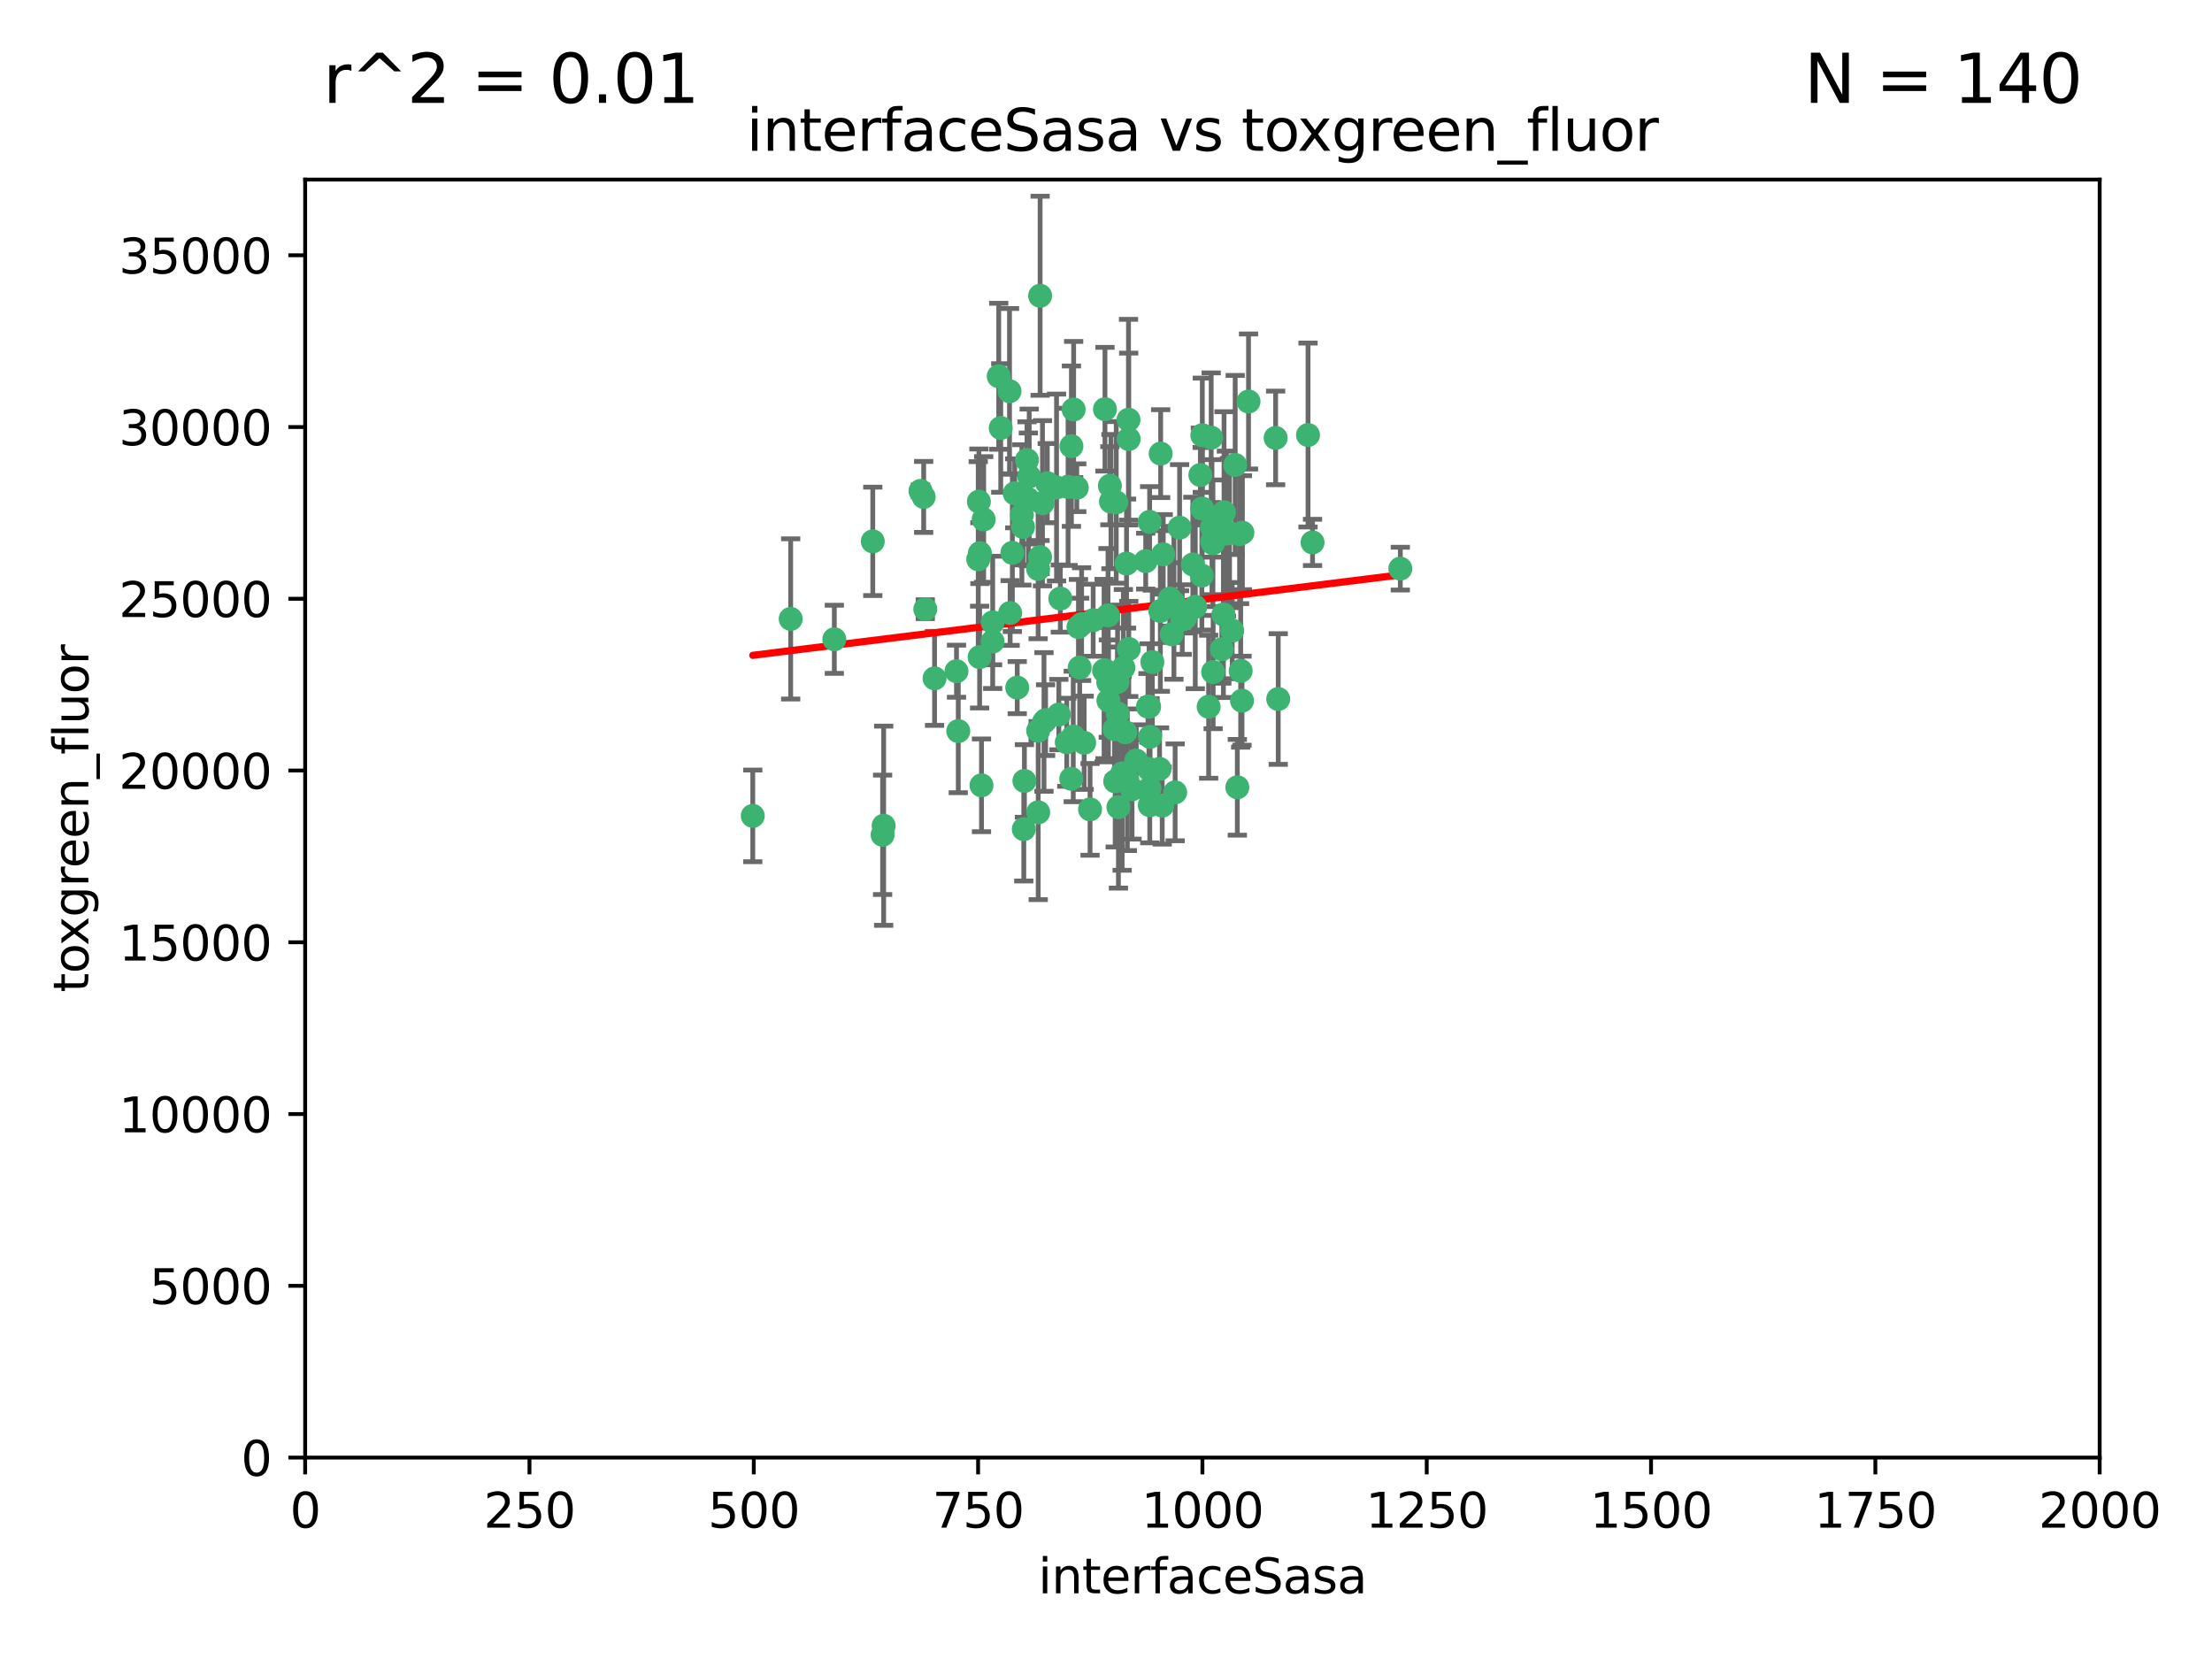 <?xml version="1.0" encoding="utf-8" standalone="no"?>
<!DOCTYPE svg PUBLIC "-//W3C//DTD SVG 1.1//EN"
  "http://www.w3.org/Graphics/SVG/1.1/DTD/svg11.dtd">
<svg xmlns:xlink="http://www.w3.org/1999/xlink" width="460.8pt" height="345.6pt" viewBox="0 0 460.8 345.6" xmlns="http://www.w3.org/2000/svg" version="1.1">
 <defs>
  <style type="text/css">*{stroke-linejoin: round; stroke-linecap: butt}</style>
 </defs>
 <g id="figure_1">
  <g id="patch_1">
   <path d="M 0 345.6 
L 460.8 345.6 
L 460.8 0 
L 0 0 
z
" style="fill: #ffffff"/>
  </g>
  <g id="axes_1">
   <g id="patch_2">
    <path d="M 63.571 303.64 
L 437.4 303.64 
L 437.4 37.411 
L 63.571 37.411 
z
" style="fill: #ffffff"/>
   </g>
   <g id="PathCollection_1">
    <defs>
     <path id="mb8b21bbe1a" d="M 0 1.118 
C 0.297 1.118 0.581 1 0.791 0.791 
C 1 0.581 1.118 0.297 1.118 0 
C 1.118 -0.297 1 -0.581 0.791 -0.791 
C 0.581 -1 0.297 -1.118 0 -1.118 
C -0.297 -1.118 -0.581 -1 -0.791 -0.791 
C -1 -0.581 -1.118 -0.297 -1.118 0 
C -1.118 0.297 -1 0.581 -0.791 0.791 
C -0.581 1 -0.297 1.118 0 1.118 
z
" style="stroke: #3cb371"/>
    </defs>
    <g clip-path="url(#p5e3f8af9f0)">
     <use xlink:href="#mb8b21bbe1a" x="243.693" y="124.69" style="fill: #3cb371; stroke: #3cb371"/>
     <use xlink:href="#mb8b21bbe1a" x="272.484" y="90.623" style="fill: #3cb371; stroke: #3cb371"/>
     <use xlink:href="#mb8b21bbe1a" x="242.323" y="115.479" style="fill: #3cb371; stroke: #3cb371"/>
     <use xlink:href="#mb8b21bbe1a" x="248.998" y="126.406" style="fill: #3cb371; stroke: #3cb371"/>
     <use xlink:href="#mb8b21bbe1a" x="231.435" y="104.496" style="fill: #3cb371; stroke: #3cb371"/>
     <use xlink:href="#mb8b21bbe1a" x="239.489" y="108.716" style="fill: #3cb371; stroke: #3cb371"/>
     <use xlink:href="#mb8b21bbe1a" x="234.418" y="152.536" style="fill: #3cb371; stroke: #3cb371"/>
     <use xlink:href="#mb8b21bbe1a" x="250.437" y="105.937" style="fill: #3cb371; stroke: #3cb371"/>
     <use xlink:href="#mb8b21bbe1a" x="266.28" y="145.62" style="fill: #3cb371; stroke: #3cb371"/>
     <use xlink:href="#mb8b21bbe1a" x="257.315" y="96.857" style="fill: #3cb371; stroke: #3cb371"/>
     <use xlink:href="#mb8b21bbe1a" x="218.168" y="100.649" style="fill: #3cb371; stroke: #3cb371"/>
     <use xlink:href="#mb8b21bbe1a" x="265.738" y="91.227" style="fill: #3cb371; stroke: #3cb371"/>
     <use xlink:href="#mb8b21bbe1a" x="254.987" y="106.718" style="fill: #3cb371; stroke: #3cb371"/>
     <use xlink:href="#mb8b21bbe1a" x="273.426" y="112.994" style="fill: #3cb371; stroke: #3cb371"/>
     <use xlink:href="#mb8b21bbe1a" x="220.886" y="124.689" style="fill: #3cb371; stroke: #3cb371"/>
     <use xlink:href="#mb8b21bbe1a" x="214.404" y="99.267" style="fill: #3cb371; stroke: #3cb371"/>
     <use xlink:href="#mb8b21bbe1a" x="212.875" y="107.264" style="fill: #3cb371; stroke: #3cb371"/>
     <use xlink:href="#mb8b21bbe1a" x="250.058" y="98.951" style="fill: #3cb371; stroke: #3cb371"/>
     <use xlink:href="#mb8b21bbe1a" x="241.787" y="94.5" style="fill: #3cb371; stroke: #3cb371"/>
     <use xlink:href="#mb8b21bbe1a" x="252.721" y="139.999" style="fill: #3cb371; stroke: #3cb371"/>
     <use xlink:href="#mb8b21bbe1a" x="252.312" y="91.178" style="fill: #3cb371; stroke: #3cb371"/>
     <use xlink:href="#mb8b21bbe1a" x="258.229" y="111.261" style="fill: #3cb371; stroke: #3cb371"/>
     <use xlink:href="#mb8b21bbe1a" x="223.66" y="85.309" style="fill: #3cb371; stroke: #3cb371"/>
     <use xlink:href="#mb8b21bbe1a" x="232.987" y="168.143" style="fill: #3cb371; stroke: #3cb371"/>
     <use xlink:href="#mb8b21bbe1a" x="241.557" y="160.173" style="fill: #3cb371; stroke: #3cb371"/>
     <use xlink:href="#mb8b21bbe1a" x="230.869" y="142.145" style="fill: #3cb371; stroke: #3cb371"/>
     <use xlink:href="#mb8b21bbe1a" x="230.194" y="139.64" style="fill: #3cb371; stroke: #3cb371"/>
     <use xlink:href="#mb8b21bbe1a" x="251.785" y="147.225" style="fill: #3cb371; stroke: #3cb371"/>
     <use xlink:href="#mb8b21bbe1a" x="234.68" y="117.402" style="fill: #3cb371; stroke: #3cb371"/>
     <use xlink:href="#mb8b21bbe1a" x="246.284" y="129.063" style="fill: #3cb371; stroke: #3cb371"/>
     <use xlink:href="#mb8b21bbe1a" x="255.489" y="111.157" style="fill: #3cb371; stroke: #3cb371"/>
     <use xlink:href="#mb8b21bbe1a" x="252.676" y="113.172" style="fill: #3cb371; stroke: #3cb371"/>
     <use xlink:href="#mb8b21bbe1a" x="256.689" y="131.368" style="fill: #3cb371; stroke: #3cb371"/>
     <use xlink:href="#mb8b21bbe1a" x="254.858" y="128.013" style="fill: #3cb371; stroke: #3cb371"/>
     <use xlink:href="#mb8b21bbe1a" x="244.553" y="125.579" style="fill: #3cb371; stroke: #3cb371"/>
     <use xlink:href="#mb8b21bbe1a" x="250.368" y="119.895" style="fill: #3cb371; stroke: #3cb371"/>
     <use xlink:href="#mb8b21bbe1a" x="230.187" y="85.244" style="fill: #3cb371; stroke: #3cb371"/>
     <use xlink:href="#mb8b21bbe1a" x="240.054" y="137.927" style="fill: #3cb371; stroke: #3cb371"/>
     <use xlink:href="#mb8b21bbe1a" x="235.088" y="87.434" style="fill: #3cb371; stroke: #3cb371"/>
     <use xlink:href="#mb8b21bbe1a" x="246.854" y="128.738" style="fill: #3cb371; stroke: #3cb371"/>
     <use xlink:href="#mb8b21bbe1a" x="232.318" y="162.759" style="fill: #3cb371; stroke: #3cb371"/>
     <use xlink:href="#mb8b21bbe1a" x="258.816" y="110.968" style="fill: #3cb371; stroke: #3cb371"/>
     <use xlink:href="#mb8b21bbe1a" x="239.385" y="147.201" style="fill: #3cb371; stroke: #3cb371"/>
     <use xlink:href="#mb8b21bbe1a" x="223.198" y="92.949" style="fill: #3cb371; stroke: #3cb371"/>
     <use xlink:href="#mb8b21bbe1a" x="258.734" y="145.968" style="fill: #3cb371; stroke: #3cb371"/>
     <use xlink:href="#mb8b21bbe1a" x="256.134" y="111.045" style="fill: #3cb371; stroke: #3cb371"/>
     <use xlink:href="#mb8b21bbe1a" x="233.762" y="161.102" style="fill: #3cb371; stroke: #3cb371"/>
     <use xlink:href="#mb8b21bbe1a" x="211.385" y="102.77" style="fill: #3cb371; stroke: #3cb371"/>
     <use xlink:href="#mb8b21bbe1a" x="232.534" y="104.651" style="fill: #3cb371; stroke: #3cb371"/>
     <use xlink:href="#mb8b21bbe1a" x="235.142" y="135.185" style="fill: #3cb371; stroke: #3cb371"/>
     <use xlink:href="#mb8b21bbe1a" x="208.054" y="78.386" style="fill: #3cb371; stroke: #3cb371"/>
     <use xlink:href="#mb8b21bbe1a" x="234.02" y="139.091" style="fill: #3cb371; stroke: #3cb371"/>
     <use xlink:href="#mb8b21bbe1a" x="220.097" y="101.557" style="fill: #3cb371; stroke: #3cb371"/>
     <use xlink:href="#mb8b21bbe1a" x="223.161" y="162.238" style="fill: #3cb371; stroke: #3cb371"/>
     <use xlink:href="#mb8b21bbe1a" x="248.491" y="117.589" style="fill: #3cb371; stroke: #3cb371"/>
     <use xlink:href="#mb8b21bbe1a" x="241.725" y="127.273" style="fill: #3cb371; stroke: #3cb371"/>
     <use xlink:href="#mb8b21bbe1a" x="225.848" y="154.731" style="fill: #3cb371; stroke: #3cb371"/>
     <use xlink:href="#mb8b21bbe1a" x="238.669" y="116.895" style="fill: #3cb371; stroke: #3cb371"/>
     <use xlink:href="#mb8b21bbe1a" x="252.51" y="112.711" style="fill: #3cb371; stroke: #3cb371"/>
     <use xlink:href="#mb8b21bbe1a" x="227.725" y="129.202" style="fill: #3cb371; stroke: #3cb371"/>
     <use xlink:href="#mb8b21bbe1a" x="235.125" y="91.456" style="fill: #3cb371; stroke: #3cb371"/>
     <use xlink:href="#mb8b21bbe1a" x="206.772" y="133.651" style="fill: #3cb371; stroke: #3cb371"/>
     <use xlink:href="#mb8b21bbe1a" x="210.43" y="127.696" style="fill: #3cb371; stroke: #3cb371"/>
     <use xlink:href="#mb8b21bbe1a" x="217.166" y="104.837" style="fill: #3cb371; stroke: #3cb371"/>
     <use xlink:href="#mb8b21bbe1a" x="244.091" y="132.126" style="fill: #3cb371; stroke: #3cb371"/>
     <use xlink:href="#mb8b21bbe1a" x="211.908" y="143.24" style="fill: #3cb371; stroke: #3cb371"/>
     <use xlink:href="#mb8b21bbe1a" x="231.211" y="101.187" style="fill: #3cb371; stroke: #3cb371"/>
     <use xlink:href="#mb8b21bbe1a" x="214.228" y="104.027" style="fill: #3cb371; stroke: #3cb371"/>
     <use xlink:href="#mb8b21bbe1a" x="213.404" y="162.684" style="fill: #3cb371; stroke: #3cb371"/>
     <use xlink:href="#mb8b21bbe1a" x="204.131" y="115.229" style="fill: #3cb371; stroke: #3cb371"/>
     <use xlink:href="#mb8b21bbe1a" x="239.465" y="164.205" style="fill: #3cb371; stroke: #3cb371"/>
     <use xlink:href="#mb8b21bbe1a" x="245.731" y="109.922" style="fill: #3cb371; stroke: #3cb371"/>
     <use xlink:href="#mb8b21bbe1a" x="257.757" y="164.006" style="fill: #3cb371; stroke: #3cb371"/>
     <use xlink:href="#mb8b21bbe1a" x="216.677" y="61.614" style="fill: #3cb371; stroke: #3cb371"/>
     <use xlink:href="#mb8b21bbe1a" x="216.658" y="116.044" style="fill: #3cb371; stroke: #3cb371"/>
     <use xlink:href="#mb8b21bbe1a" x="204.916" y="108.215" style="fill: #3cb371; stroke: #3cb371"/>
     <use xlink:href="#mb8b21bbe1a" x="192.417" y="103.52" style="fill: #3cb371; stroke: #3cb371"/>
     <use xlink:href="#mb8b21bbe1a" x="213.275" y="172.728" style="fill: #3cb371; stroke: #3cb371"/>
     <use xlink:href="#mb8b21bbe1a" x="258.456" y="139.744" style="fill: #3cb371; stroke: #3cb371"/>
     <use xlink:href="#mb8b21bbe1a" x="216.269" y="152.22" style="fill: #3cb371; stroke: #3cb371"/>
     <use xlink:href="#mb8b21bbe1a" x="222.501" y="101.422" style="fill: #3cb371; stroke: #3cb371"/>
     <use xlink:href="#mb8b21bbe1a" x="206.796" y="129.65" style="fill: #3cb371; stroke: #3cb371"/>
     <use xlink:href="#mb8b21bbe1a" x="291.711" y="118.457" style="fill: #3cb371; stroke: #3cb371"/>
     <use xlink:href="#mb8b21bbe1a" x="224.916" y="139.063" style="fill: #3cb371; stroke: #3cb371"/>
     <use xlink:href="#mb8b21bbe1a" x="260.091" y="83.639" style="fill: #3cb371; stroke: #3cb371"/>
     <use xlink:href="#mb8b21bbe1a" x="250.465" y="90.667" style="fill: #3cb371; stroke: #3cb371"/>
     <use xlink:href="#mb8b21bbe1a" x="199.256" y="139.824" style="fill: #3cb371; stroke: #3cb371"/>
     <use xlink:href="#mb8b21bbe1a" x="204.462" y="163.599" style="fill: #3cb371; stroke: #3cb371"/>
     <use xlink:href="#mb8b21bbe1a" x="191.759" y="102.269" style="fill: #3cb371; stroke: #3cb371"/>
     <use xlink:href="#mb8b21bbe1a" x="216.26" y="118.525" style="fill: #3cb371; stroke: #3cb371"/>
     <use xlink:href="#mb8b21bbe1a" x="220.577" y="148.859" style="fill: #3cb371; stroke: #3cb371"/>
     <use xlink:href="#mb8b21bbe1a" x="242.11" y="167.821" style="fill: #3cb371; stroke: #3cb371"/>
     <use xlink:href="#mb8b21bbe1a" x="223.577" y="153.416" style="fill: #3cb371; stroke: #3cb371"/>
     <use xlink:href="#mb8b21bbe1a" x="254.529" y="135.25" style="fill: #3cb371; stroke: #3cb371"/>
     <use xlink:href="#mb8b21bbe1a" x="208.473" y="89.16" style="fill: #3cb371; stroke: #3cb371"/>
     <use xlink:href="#mb8b21bbe1a" x="192.753" y="126.902" style="fill: #3cb371; stroke: #3cb371"/>
     <use xlink:href="#mb8b21bbe1a" x="222.228" y="154.63" style="fill: #3cb371; stroke: #3cb371"/>
     <use xlink:href="#mb8b21bbe1a" x="203.92" y="104.494" style="fill: #3cb371; stroke: #3cb371"/>
     <use xlink:href="#mb8b21bbe1a" x="230.822" y="128.187" style="fill: #3cb371; stroke: #3cb371"/>
     <use xlink:href="#mb8b21bbe1a" x="181.815" y="112.776" style="fill: #3cb371; stroke: #3cb371"/>
     <use xlink:href="#mb8b21bbe1a" x="239.332" y="160.187" style="fill: #3cb371; stroke: #3cb371"/>
     <use xlink:href="#mb8b21bbe1a" x="204.073" y="136.883" style="fill: #3cb371; stroke: #3cb371"/>
     <use xlink:href="#mb8b21bbe1a" x="210.301" y="81.492" style="fill: #3cb371; stroke: #3cb371"/>
     <use xlink:href="#mb8b21bbe1a" x="239.579" y="153.497" style="fill: #3cb371; stroke: #3cb371"/>
     <use xlink:href="#mb8b21bbe1a" x="236.699" y="158.432" style="fill: #3cb371; stroke: #3cb371"/>
     <use xlink:href="#mb8b21bbe1a" x="230.901" y="145.94" style="fill: #3cb371; stroke: #3cb371"/>
     <use xlink:href="#mb8b21bbe1a" x="232.833" y="148.624" style="fill: #3cb371; stroke: #3cb371"/>
     <use xlink:href="#mb8b21bbe1a" x="252.476" y="109.813" style="fill: #3cb371; stroke: #3cb371"/>
     <use xlink:href="#mb8b21bbe1a" x="224.662" y="130.623" style="fill: #3cb371; stroke: #3cb371"/>
     <use xlink:href="#mb8b21bbe1a" x="239.146" y="147.201" style="fill: #3cb371; stroke: #3cb371"/>
     <use xlink:href="#mb8b21bbe1a" x="203.785" y="116.515" style="fill: #3cb371; stroke: #3cb371"/>
     <use xlink:href="#mb8b21bbe1a" x="244.803" y="165.057" style="fill: #3cb371; stroke: #3cb371"/>
     <use xlink:href="#mb8b21bbe1a" x="213.94" y="95.836" style="fill: #3cb371; stroke: #3cb371"/>
     <use xlink:href="#mb8b21bbe1a" x="194.686" y="141.314" style="fill: #3cb371; stroke: #3cb371"/>
     <use xlink:href="#mb8b21bbe1a" x="217.482" y="150.398" style="fill: #3cb371; stroke: #3cb371"/>
     <use xlink:href="#mb8b21bbe1a" x="216.278" y="169.223" style="fill: #3cb371; stroke: #3cb371"/>
     <use xlink:href="#mb8b21bbe1a" x="183.864" y="173.905" style="fill: #3cb371; stroke: #3cb371"/>
     <use xlink:href="#mb8b21bbe1a" x="213.11" y="109.772" style="fill: #3cb371; stroke: #3cb371"/>
     <use xlink:href="#mb8b21bbe1a" x="225.318" y="130.016" style="fill: #3cb371; stroke: #3cb371"/>
     <use xlink:href="#mb8b21bbe1a" x="199.626" y="152.299" style="fill: #3cb371; stroke: #3cb371"/>
     <use xlink:href="#mb8b21bbe1a" x="235.826" y="164.427" style="fill: #3cb371; stroke: #3cb371"/>
     <use xlink:href="#mb8b21bbe1a" x="232.811" y="142.074" style="fill: #3cb371; stroke: #3cb371"/>
     <use xlink:href="#mb8b21bbe1a" x="224.314" y="101.603" style="fill: #3cb371; stroke: #3cb371"/>
     <use xlink:href="#mb8b21bbe1a" x="239.516" y="167.742" style="fill: #3cb371; stroke: #3cb371"/>
     <use xlink:href="#mb8b21bbe1a" x="229.998" y="139.694" style="fill: #3cb371; stroke: #3cb371"/>
     <use xlink:href="#mb8b21bbe1a" x="164.714" y="128.93" style="fill: #3cb371; stroke: #3cb371"/>
     <use xlink:href="#mb8b21bbe1a" x="227.078" y="168.609" style="fill: #3cb371; stroke: #3cb371"/>
     <use xlink:href="#mb8b21bbe1a" x="217.815" y="150.018" style="fill: #3cb371; stroke: #3cb371"/>
     <use xlink:href="#mb8b21bbe1a" x="234.846" y="162.431" style="fill: #3cb371; stroke: #3cb371"/>
     <use xlink:href="#mb8b21bbe1a" x="210.895" y="115.163" style="fill: #3cb371; stroke: #3cb371"/>
     <use xlink:href="#mb8b21bbe1a" x="184.082" y="172.013" style="fill: #3cb371; stroke: #3cb371"/>
     <use xlink:href="#mb8b21bbe1a" x="232.174" y="151.897" style="fill: #3cb371; stroke: #3cb371"/>
     <use xlink:href="#mb8b21bbe1a" x="156.817" y="169.96" style="fill: #3cb371; stroke: #3cb371"/>
     <use xlink:href="#mb8b21bbe1a" x="173.806" y="133.177" style="fill: #3cb371; stroke: #3cb371"/>
    </g>
   </g>
   <g id="matplotlib.axis_1">
    <g id="xtick_1">
     <g id="line2d_1">
      <defs>
       <path id="mf8951e6f10" d="M 0 0 
L 0 3.5 
" style="stroke: #000000; stroke-width: 0.8"/>
      </defs>
      <g>
       <use xlink:href="#mf8951e6f10" x="63.571" y="303.64" style="stroke: #000000; stroke-width: 0.8"/>
      </g>
     </g>
     <g id="text_1">
      <!-- 0 -->
      <g transform="translate(60.39 318.238)scale(0.1 -0.1)">
       <defs>
        <path id="DejaVuSans-30" d="M 2034 4250 
Q 1547 4250 1301 3770 
Q 1056 3291 1056 2328 
Q 1056 1369 1301 889 
Q 1547 409 2034 409 
Q 2525 409 2770 889 
Q 3016 1369 3016 2328 
Q 3016 3291 2770 3770 
Q 2525 4250 2034 4250 
z
M 2034 4750 
Q 2819 4750 3233 4129 
Q 3647 3509 3647 2328 
Q 3647 1150 3233 529 
Q 2819 -91 2034 -91 
Q 1250 -91 836 529 
Q 422 1150 422 2328 
Q 422 3509 836 4129 
Q 1250 4750 2034 4750 
z
" transform="scale(0.016)"/>
       </defs>
       <use xlink:href="#DejaVuSans-30"/>
      </g>
     </g>
    </g>
    <g id="xtick_2">
     <g id="line2d_2">
      <g>
       <use xlink:href="#mf8951e6f10" x="110.3" y="303.64" style="stroke: #000000; stroke-width: 0.8"/>
      </g>
     </g>
     <g id="text_2">
      <!-- 250 -->
      <g transform="translate(100.756 318.238)scale(0.1 -0.1)">
       <defs>
        <path id="DejaVuSans-32" d="M 1228 531 
L 3431 531 
L 3431 0 
L 469 0 
L 469 531 
Q 828 903 1448 1529 
Q 2069 2156 2228 2338 
Q 2531 2678 2651 2914 
Q 2772 3150 2772 3378 
Q 2772 3750 2511 3984 
Q 2250 4219 1831 4219 
Q 1534 4219 1204 4116 
Q 875 4013 500 3803 
L 500 4441 
Q 881 4594 1212 4672 
Q 1544 4750 1819 4750 
Q 2544 4750 2975 4387 
Q 3406 4025 3406 3419 
Q 3406 3131 3298 2873 
Q 3191 2616 2906 2266 
Q 2828 2175 2409 1742 
Q 1991 1309 1228 531 
z
" transform="scale(0.016)"/>
        <path id="DejaVuSans-35" d="M 691 4666 
L 3169 4666 
L 3169 4134 
L 1269 4134 
L 1269 2991 
Q 1406 3038 1543 3061 
Q 1681 3084 1819 3084 
Q 2600 3084 3056 2656 
Q 3513 2228 3513 1497 
Q 3513 744 3044 326 
Q 2575 -91 1722 -91 
Q 1428 -91 1123 -41 
Q 819 9 494 109 
L 494 744 
Q 775 591 1075 516 
Q 1375 441 1709 441 
Q 2250 441 2565 725 
Q 2881 1009 2881 1497 
Q 2881 1984 2565 2268 
Q 2250 2553 1709 2553 
Q 1456 2553 1204 2497 
Q 953 2441 691 2322 
L 691 4666 
z
" transform="scale(0.016)"/>
       </defs>
       <use xlink:href="#DejaVuSans-32"/>
       <use xlink:href="#DejaVuSans-35" x="63.623"/>
       <use xlink:href="#DejaVuSans-30" x="127.246"/>
      </g>
     </g>
    </g>
    <g id="xtick_3">
     <g id="line2d_3">
      <g>
       <use xlink:href="#mf8951e6f10" x="157.028" y="303.64" style="stroke: #000000; stroke-width: 0.8"/>
      </g>
     </g>
     <g id="text_3">
      <!-- 500 -->
      <g transform="translate(147.485 318.238)scale(0.1 -0.1)">
       <use xlink:href="#DejaVuSans-35"/>
       <use xlink:href="#DejaVuSans-30" x="63.623"/>
       <use xlink:href="#DejaVuSans-30" x="127.246"/>
      </g>
     </g>
    </g>
    <g id="xtick_4">
     <g id="line2d_4">
      <g>
       <use xlink:href="#mf8951e6f10" x="203.757" y="303.64" style="stroke: #000000; stroke-width: 0.8"/>
      </g>
     </g>
     <g id="text_4">
      <!-- 750 -->
      <g transform="translate(194.213 318.238)scale(0.1 -0.1)">
       <defs>
        <path id="DejaVuSans-37" d="M 525 4666 
L 3525 4666 
L 3525 4397 
L 1831 0 
L 1172 0 
L 2766 4134 
L 525 4134 
L 525 4666 
z
" transform="scale(0.016)"/>
       </defs>
       <use xlink:href="#DejaVuSans-37"/>
       <use xlink:href="#DejaVuSans-35" x="63.623"/>
       <use xlink:href="#DejaVuSans-30" x="127.246"/>
      </g>
     </g>
    </g>
    <g id="xtick_5">
     <g id="line2d_5">
      <g>
       <use xlink:href="#mf8951e6f10" x="250.486" y="303.64" style="stroke: #000000; stroke-width: 0.8"/>
      </g>
     </g>
     <g id="text_5">
      <!-- 1000 -->
      <g transform="translate(237.761 318.238)scale(0.1 -0.1)">
       <defs>
        <path id="DejaVuSans-31" d="M 794 531 
L 1825 531 
L 1825 4091 
L 703 3866 
L 703 4441 
L 1819 4666 
L 2450 4666 
L 2450 531 
L 3481 531 
L 3481 0 
L 794 0 
L 794 531 
z
" transform="scale(0.016)"/>
       </defs>
       <use xlink:href="#DejaVuSans-31"/>
       <use xlink:href="#DejaVuSans-30" x="63.623"/>
       <use xlink:href="#DejaVuSans-30" x="127.246"/>
       <use xlink:href="#DejaVuSans-30" x="190.869"/>
      </g>
     </g>
    </g>
    <g id="xtick_6">
     <g id="line2d_6">
      <g>
       <use xlink:href="#mf8951e6f10" x="297.214" y="303.64" style="stroke: #000000; stroke-width: 0.8"/>
      </g>
     </g>
     <g id="text_6">
      <!-- 1250 -->
      <g transform="translate(284.489 318.238)scale(0.1 -0.1)">
       <use xlink:href="#DejaVuSans-31"/>
       <use xlink:href="#DejaVuSans-32" x="63.623"/>
       <use xlink:href="#DejaVuSans-35" x="127.246"/>
       <use xlink:href="#DejaVuSans-30" x="190.869"/>
      </g>
     </g>
    </g>
    <g id="xtick_7">
     <g id="line2d_7">
      <g>
       <use xlink:href="#mf8951e6f10" x="343.943" y="303.64" style="stroke: #000000; stroke-width: 0.8"/>
      </g>
     </g>
     <g id="text_7">
      <!-- 1500 -->
      <g transform="translate(331.218 318.238)scale(0.1 -0.1)">
       <use xlink:href="#DejaVuSans-31"/>
       <use xlink:href="#DejaVuSans-35" x="63.623"/>
       <use xlink:href="#DejaVuSans-30" x="127.246"/>
       <use xlink:href="#DejaVuSans-30" x="190.869"/>
      </g>
     </g>
    </g>
    <g id="xtick_8">
     <g id="line2d_8">
      <g>
       <use xlink:href="#mf8951e6f10" x="390.671" y="303.64" style="stroke: #000000; stroke-width: 0.8"/>
      </g>
     </g>
     <g id="text_8">
      <!-- 1750 -->
      <g transform="translate(377.946 318.238)scale(0.1 -0.1)">
       <use xlink:href="#DejaVuSans-31"/>
       <use xlink:href="#DejaVuSans-37" x="63.623"/>
       <use xlink:href="#DejaVuSans-35" x="127.246"/>
       <use xlink:href="#DejaVuSans-30" x="190.869"/>
      </g>
     </g>
    </g>
    <g id="xtick_9">
     <g id="line2d_9">
      <g>
       <use xlink:href="#mf8951e6f10" x="437.4" y="303.64" style="stroke: #000000; stroke-width: 0.8"/>
      </g>
     </g>
     <g id="text_9">
      <!-- 2000 -->
      <g transform="translate(424.675 318.238)scale(0.1 -0.1)">
       <use xlink:href="#DejaVuSans-32"/>
       <use xlink:href="#DejaVuSans-30" x="63.623"/>
       <use xlink:href="#DejaVuSans-30" x="127.246"/>
       <use xlink:href="#DejaVuSans-30" x="190.869"/>
      </g>
     </g>
    </g>
    <g id="text_10">
     <!-- interfaceSasa -->
     <g transform="translate(216.279 331.917)scale(0.1 -0.1)">
      <defs>
       <path id="DejaVuSans-69" d="M 603 3500 
L 1178 3500 
L 1178 0 
L 603 0 
L 603 3500 
z
M 603 4863 
L 1178 4863 
L 1178 4134 
L 603 4134 
L 603 4863 
z
" transform="scale(0.016)"/>
       <path id="DejaVuSans-6e" d="M 3513 2113 
L 3513 0 
L 2938 0 
L 2938 2094 
Q 2938 2591 2744 2837 
Q 2550 3084 2163 3084 
Q 1697 3084 1428 2787 
Q 1159 2491 1159 1978 
L 1159 0 
L 581 0 
L 581 3500 
L 1159 3500 
L 1159 2956 
Q 1366 3272 1645 3428 
Q 1925 3584 2291 3584 
Q 2894 3584 3203 3211 
Q 3513 2838 3513 2113 
z
" transform="scale(0.016)"/>
       <path id="DejaVuSans-74" d="M 1172 4494 
L 1172 3500 
L 2356 3500 
L 2356 3053 
L 1172 3053 
L 1172 1153 
Q 1172 725 1289 603 
Q 1406 481 1766 481 
L 2356 481 
L 2356 0 
L 1766 0 
Q 1100 0 847 248 
Q 594 497 594 1153 
L 594 3053 
L 172 3053 
L 172 3500 
L 594 3500 
L 594 4494 
L 1172 4494 
z
" transform="scale(0.016)"/>
       <path id="DejaVuSans-65" d="M 3597 1894 
L 3597 1613 
L 953 1613 
Q 991 1019 1311 708 
Q 1631 397 2203 397 
Q 2534 397 2845 478 
Q 3156 559 3463 722 
L 3463 178 
Q 3153 47 2828 -22 
Q 2503 -91 2169 -91 
Q 1331 -91 842 396 
Q 353 884 353 1716 
Q 353 2575 817 3079 
Q 1281 3584 2069 3584 
Q 2775 3584 3186 3129 
Q 3597 2675 3597 1894 
z
M 3022 2063 
Q 3016 2534 2758 2815 
Q 2500 3097 2075 3097 
Q 1594 3097 1305 2825 
Q 1016 2553 972 2059 
L 3022 2063 
z
" transform="scale(0.016)"/>
       <path id="DejaVuSans-72" d="M 2631 2963 
Q 2534 3019 2420 3045 
Q 2306 3072 2169 3072 
Q 1681 3072 1420 2755 
Q 1159 2438 1159 1844 
L 1159 0 
L 581 0 
L 581 3500 
L 1159 3500 
L 1159 2956 
Q 1341 3275 1631 3429 
Q 1922 3584 2338 3584 
Q 2397 3584 2469 3576 
Q 2541 3569 2628 3553 
L 2631 2963 
z
" transform="scale(0.016)"/>
       <path id="DejaVuSans-66" d="M 2375 4863 
L 2375 4384 
L 1825 4384 
Q 1516 4384 1395 4259 
Q 1275 4134 1275 3809 
L 1275 3500 
L 2222 3500 
L 2222 3053 
L 1275 3053 
L 1275 0 
L 697 0 
L 697 3053 
L 147 3053 
L 147 3500 
L 697 3500 
L 697 3744 
Q 697 4328 969 4595 
Q 1241 4863 1831 4863 
L 2375 4863 
z
" transform="scale(0.016)"/>
       <path id="DejaVuSans-61" d="M 2194 1759 
Q 1497 1759 1228 1600 
Q 959 1441 959 1056 
Q 959 750 1161 570 
Q 1363 391 1709 391 
Q 2188 391 2477 730 
Q 2766 1069 2766 1631 
L 2766 1759 
L 2194 1759 
z
M 3341 1997 
L 3341 0 
L 2766 0 
L 2766 531 
Q 2569 213 2275 61 
Q 1981 -91 1556 -91 
Q 1019 -91 701 211 
Q 384 513 384 1019 
Q 384 1609 779 1909 
Q 1175 2209 1959 2209 
L 2766 2209 
L 2766 2266 
Q 2766 2663 2505 2880 
Q 2244 3097 1772 3097 
Q 1472 3097 1187 3025 
Q 903 2953 641 2809 
L 641 3341 
Q 956 3463 1253 3523 
Q 1550 3584 1831 3584 
Q 2591 3584 2966 3190 
Q 3341 2797 3341 1997 
z
" transform="scale(0.016)"/>
       <path id="DejaVuSans-63" d="M 3122 3366 
L 3122 2828 
Q 2878 2963 2633 3030 
Q 2388 3097 2138 3097 
Q 1578 3097 1268 2742 
Q 959 2388 959 1747 
Q 959 1106 1268 751 
Q 1578 397 2138 397 
Q 2388 397 2633 464 
Q 2878 531 3122 666 
L 3122 134 
Q 2881 22 2623 -34 
Q 2366 -91 2075 -91 
Q 1284 -91 818 406 
Q 353 903 353 1747 
Q 353 2603 823 3093 
Q 1294 3584 2113 3584 
Q 2378 3584 2631 3529 
Q 2884 3475 3122 3366 
z
" transform="scale(0.016)"/>
       <path id="DejaVuSans-53" d="M 3425 4513 
L 3425 3897 
Q 3066 4069 2747 4153 
Q 2428 4238 2131 4238 
Q 1616 4238 1336 4038 
Q 1056 3838 1056 3469 
Q 1056 3159 1242 3001 
Q 1428 2844 1947 2747 
L 2328 2669 
Q 3034 2534 3370 2195 
Q 3706 1856 3706 1288 
Q 3706 609 3251 259 
Q 2797 -91 1919 -91 
Q 1588 -91 1214 -16 
Q 841 59 441 206 
L 441 856 
Q 825 641 1194 531 
Q 1563 422 1919 422 
Q 2459 422 2753 634 
Q 3047 847 3047 1241 
Q 3047 1584 2836 1778 
Q 2625 1972 2144 2069 
L 1759 2144 
Q 1053 2284 737 2584 
Q 422 2884 422 3419 
Q 422 4038 858 4394 
Q 1294 4750 2059 4750 
Q 2388 4750 2728 4690 
Q 3069 4631 3425 4513 
z
" transform="scale(0.016)"/>
       <path id="DejaVuSans-73" d="M 2834 3397 
L 2834 2853 
Q 2591 2978 2328 3040 
Q 2066 3103 1784 3103 
Q 1356 3103 1142 2972 
Q 928 2841 928 2578 
Q 928 2378 1081 2264 
Q 1234 2150 1697 2047 
L 1894 2003 
Q 2506 1872 2764 1633 
Q 3022 1394 3022 966 
Q 3022 478 2636 193 
Q 2250 -91 1575 -91 
Q 1294 -91 989 -36 
Q 684 19 347 128 
L 347 722 
Q 666 556 975 473 
Q 1284 391 1588 391 
Q 1994 391 2212 530 
Q 2431 669 2431 922 
Q 2431 1156 2273 1281 
Q 2116 1406 1581 1522 
L 1381 1569 
Q 847 1681 609 1914 
Q 372 2147 372 2553 
Q 372 3047 722 3315 
Q 1072 3584 1716 3584 
Q 2034 3584 2315 3537 
Q 2597 3491 2834 3397 
z
" transform="scale(0.016)"/>
      </defs>
      <use xlink:href="#DejaVuSans-69"/>
      <use xlink:href="#DejaVuSans-6e" x="27.783"/>
      <use xlink:href="#DejaVuSans-74" x="91.162"/>
      <use xlink:href="#DejaVuSans-65" x="130.371"/>
      <use xlink:href="#DejaVuSans-72" x="191.895"/>
      <use xlink:href="#DejaVuSans-66" x="233.008"/>
      <use xlink:href="#DejaVuSans-61" x="268.213"/>
      <use xlink:href="#DejaVuSans-63" x="329.492"/>
      <use xlink:href="#DejaVuSans-65" x="384.473"/>
      <use xlink:href="#DejaVuSans-53" x="445.996"/>
      <use xlink:href="#DejaVuSans-61" x="509.473"/>
      <use xlink:href="#DejaVuSans-73" x="570.752"/>
      <use xlink:href="#DejaVuSans-61" x="622.852"/>
     </g>
    </g>
   </g>
   <g id="matplotlib.axis_2">
    <g id="ytick_1">
     <g id="line2d_10">
      <defs>
       <path id="m21a5d71775" d="M 0 0 
L -3.5 0 
" style="stroke: #000000; stroke-width: 0.8"/>
      </defs>
      <g>
       <use xlink:href="#m21a5d71775" x="63.571" y="303.64" style="stroke: #000000; stroke-width: 0.8"/>
      </g>
     </g>
     <g id="text_11">
      <!-- 0 -->
      <g transform="translate(50.209 307.439)scale(0.1 -0.1)">
       <use xlink:href="#DejaVuSans-30"/>
      </g>
     </g>
    </g>
    <g id="ytick_2">
     <g id="line2d_11">
      <g>
       <use xlink:href="#m21a5d71775" x="63.571" y="267.859" style="stroke: #000000; stroke-width: 0.8"/>
      </g>
     </g>
     <g id="text_12">
      <!-- 5000 -->
      <g transform="translate(31.121 271.658)scale(0.1 -0.1)">
       <use xlink:href="#DejaVuSans-35"/>
       <use xlink:href="#DejaVuSans-30" x="63.623"/>
       <use xlink:href="#DejaVuSans-30" x="127.246"/>
       <use xlink:href="#DejaVuSans-30" x="190.869"/>
      </g>
     </g>
    </g>
    <g id="ytick_3">
     <g id="line2d_12">
      <g>
       <use xlink:href="#m21a5d71775" x="63.571" y="232.078" style="stroke: #000000; stroke-width: 0.8"/>
      </g>
     </g>
     <g id="text_13">
      <!-- 10000 -->
      <g transform="translate(24.759 235.878)scale(0.1 -0.1)">
       <use xlink:href="#DejaVuSans-31"/>
       <use xlink:href="#DejaVuSans-30" x="63.623"/>
       <use xlink:href="#DejaVuSans-30" x="127.246"/>
       <use xlink:href="#DejaVuSans-30" x="190.869"/>
       <use xlink:href="#DejaVuSans-30" x="254.492"/>
      </g>
     </g>
    </g>
    <g id="ytick_4">
     <g id="line2d_13">
      <g>
       <use xlink:href="#m21a5d71775" x="63.571" y="196.298" style="stroke: #000000; stroke-width: 0.8"/>
      </g>
     </g>
     <g id="text_14">
      <!-- 15000 -->
      <g transform="translate(24.759 200.097)scale(0.1 -0.1)">
       <use xlink:href="#DejaVuSans-31"/>
       <use xlink:href="#DejaVuSans-35" x="63.623"/>
       <use xlink:href="#DejaVuSans-30" x="127.246"/>
       <use xlink:href="#DejaVuSans-30" x="190.869"/>
       <use xlink:href="#DejaVuSans-30" x="254.492"/>
      </g>
     </g>
    </g>
    <g id="ytick_5">
     <g id="line2d_14">
      <g>
       <use xlink:href="#m21a5d71775" x="63.571" y="160.517" style="stroke: #000000; stroke-width: 0.8"/>
      </g>
     </g>
     <g id="text_15">
      <!-- 20000 -->
      <g transform="translate(24.759 164.316)scale(0.1 -0.1)">
       <use xlink:href="#DejaVuSans-32"/>
       <use xlink:href="#DejaVuSans-30" x="63.623"/>
       <use xlink:href="#DejaVuSans-30" x="127.246"/>
       <use xlink:href="#DejaVuSans-30" x="190.869"/>
       <use xlink:href="#DejaVuSans-30" x="254.492"/>
      </g>
     </g>
    </g>
    <g id="ytick_6">
     <g id="line2d_15">
      <g>
       <use xlink:href="#m21a5d71775" x="63.571" y="124.736" style="stroke: #000000; stroke-width: 0.8"/>
      </g>
     </g>
     <g id="text_16">
      <!-- 25000 -->
      <g transform="translate(24.759 128.535)scale(0.1 -0.1)">
       <use xlink:href="#DejaVuSans-32"/>
       <use xlink:href="#DejaVuSans-35" x="63.623"/>
       <use xlink:href="#DejaVuSans-30" x="127.246"/>
       <use xlink:href="#DejaVuSans-30" x="190.869"/>
       <use xlink:href="#DejaVuSans-30" x="254.492"/>
      </g>
     </g>
    </g>
    <g id="ytick_7">
     <g id="line2d_16">
      <g>
       <use xlink:href="#m21a5d71775" x="63.571" y="88.955" style="stroke: #000000; stroke-width: 0.8"/>
      </g>
     </g>
     <g id="text_17">
      <!-- 30000 -->
      <g transform="translate(24.759 92.754)scale(0.1 -0.1)">
       <defs>
        <path id="DejaVuSans-33" d="M 2597 2516 
Q 3050 2419 3304 2112 
Q 3559 1806 3559 1356 
Q 3559 666 3084 287 
Q 2609 -91 1734 -91 
Q 1441 -91 1130 -33 
Q 819 25 488 141 
L 488 750 
Q 750 597 1062 519 
Q 1375 441 1716 441 
Q 2309 441 2620 675 
Q 2931 909 2931 1356 
Q 2931 1769 2642 2001 
Q 2353 2234 1838 2234 
L 1294 2234 
L 1294 2753 
L 1863 2753 
Q 2328 2753 2575 2939 
Q 2822 3125 2822 3475 
Q 2822 3834 2567 4026 
Q 2313 4219 1838 4219 
Q 1578 4219 1281 4162 
Q 984 4106 628 3988 
L 628 4550 
Q 988 4650 1302 4700 
Q 1616 4750 1894 4750 
Q 2613 4750 3031 4423 
Q 3450 4097 3450 3541 
Q 3450 3153 3228 2886 
Q 3006 2619 2597 2516 
z
" transform="scale(0.016)"/>
       </defs>
       <use xlink:href="#DejaVuSans-33"/>
       <use xlink:href="#DejaVuSans-30" x="63.623"/>
       <use xlink:href="#DejaVuSans-30" x="127.246"/>
       <use xlink:href="#DejaVuSans-30" x="190.869"/>
       <use xlink:href="#DejaVuSans-30" x="254.492"/>
      </g>
     </g>
    </g>
    <g id="ytick_8">
     <g id="line2d_17">
      <g>
       <use xlink:href="#m21a5d71775" x="63.571" y="53.174" style="stroke: #000000; stroke-width: 0.8"/>
      </g>
     </g>
     <g id="text_18">
      <!-- 35000 -->
      <g transform="translate(24.759 56.974)scale(0.1 -0.1)">
       <use xlink:href="#DejaVuSans-33"/>
       <use xlink:href="#DejaVuSans-35" x="63.623"/>
       <use xlink:href="#DejaVuSans-30" x="127.246"/>
       <use xlink:href="#DejaVuSans-30" x="190.869"/>
       <use xlink:href="#DejaVuSans-30" x="254.492"/>
      </g>
     </g>
    </g>
    <g id="text_19">
     <!-- toxgreen_fluor -->
     <g transform="translate(18.401 206.72)rotate(-90)scale(0.1 -0.1)">
      <defs>
       <path id="DejaVuSans-6f" d="M 1959 3097 
Q 1497 3097 1228 2736 
Q 959 2375 959 1747 
Q 959 1119 1226 758 
Q 1494 397 1959 397 
Q 2419 397 2687 759 
Q 2956 1122 2956 1747 
Q 2956 2369 2687 2733 
Q 2419 3097 1959 3097 
z
M 1959 3584 
Q 2709 3584 3137 3096 
Q 3566 2609 3566 1747 
Q 3566 888 3137 398 
Q 2709 -91 1959 -91 
Q 1206 -91 779 398 
Q 353 888 353 1747 
Q 353 2609 779 3096 
Q 1206 3584 1959 3584 
z
" transform="scale(0.016)"/>
       <path id="DejaVuSans-78" d="M 3513 3500 
L 2247 1797 
L 3578 0 
L 2900 0 
L 1881 1375 
L 863 0 
L 184 0 
L 1544 1831 
L 300 3500 
L 978 3500 
L 1906 2253 
L 2834 3500 
L 3513 3500 
z
" transform="scale(0.016)"/>
       <path id="DejaVuSans-67" d="M 2906 1791 
Q 2906 2416 2648 2759 
Q 2391 3103 1925 3103 
Q 1463 3103 1205 2759 
Q 947 2416 947 1791 
Q 947 1169 1205 825 
Q 1463 481 1925 481 
Q 2391 481 2648 825 
Q 2906 1169 2906 1791 
z
M 3481 434 
Q 3481 -459 3084 -895 
Q 2688 -1331 1869 -1331 
Q 1566 -1331 1297 -1286 
Q 1028 -1241 775 -1147 
L 775 -588 
Q 1028 -725 1275 -790 
Q 1522 -856 1778 -856 
Q 2344 -856 2625 -561 
Q 2906 -266 2906 331 
L 2906 616 
Q 2728 306 2450 153 
Q 2172 0 1784 0 
Q 1141 0 747 490 
Q 353 981 353 1791 
Q 353 2603 747 3093 
Q 1141 3584 1784 3584 
Q 2172 3584 2450 3431 
Q 2728 3278 2906 2969 
L 2906 3500 
L 3481 3500 
L 3481 434 
z
" transform="scale(0.016)"/>
       <path id="DejaVuSans-5f" d="M 3263 -1063 
L 3263 -1509 
L -63 -1509 
L -63 -1063 
L 3263 -1063 
z
" transform="scale(0.016)"/>
       <path id="DejaVuSans-6c" d="M 603 4863 
L 1178 4863 
L 1178 0 
L 603 0 
L 603 4863 
z
" transform="scale(0.016)"/>
       <path id="DejaVuSans-75" d="M 544 1381 
L 544 3500 
L 1119 3500 
L 1119 1403 
Q 1119 906 1312 657 
Q 1506 409 1894 409 
Q 2359 409 2629 706 
Q 2900 1003 2900 1516 
L 2900 3500 
L 3475 3500 
L 3475 0 
L 2900 0 
L 2900 538 
Q 2691 219 2414 64 
Q 2138 -91 1772 -91 
Q 1169 -91 856 284 
Q 544 659 544 1381 
z
M 1991 3584 
L 1991 3584 
z
" transform="scale(0.016)"/>
      </defs>
      <use xlink:href="#DejaVuSans-74"/>
      <use xlink:href="#DejaVuSans-6f" x="39.209"/>
      <use xlink:href="#DejaVuSans-78" x="97.266"/>
      <use xlink:href="#DejaVuSans-67" x="156.445"/>
      <use xlink:href="#DejaVuSans-72" x="219.922"/>
      <use xlink:href="#DejaVuSans-65" x="258.785"/>
      <use xlink:href="#DejaVuSans-65" x="320.309"/>
      <use xlink:href="#DejaVuSans-6e" x="381.832"/>
      <use xlink:href="#DejaVuSans-5f" x="445.211"/>
      <use xlink:href="#DejaVuSans-66" x="495.211"/>
      <use xlink:href="#DejaVuSans-6c" x="530.416"/>
      <use xlink:href="#DejaVuSans-75" x="558.199"/>
      <use xlink:href="#DejaVuSans-6f" x="621.578"/>
      <use xlink:href="#DejaVuSans-72" x="682.76"/>
     </g>
    </g>
   </g>
   <g id="LineCollection_1">
    <path d="M 243.693 132.143 
L 243.693 117.237 
" clip-path="url(#p5e3f8af9f0)" style="fill: none; stroke: #696969"/>
    <path d="M 272.484 109.781 
L 272.484 71.466 
" clip-path="url(#p5e3f8af9f0)" style="fill: none; stroke: #696969"/>
    <path d="M 242.323 123.766 
L 242.323 107.191 
" clip-path="url(#p5e3f8af9f0)" style="fill: none; stroke: #696969"/>
    <path d="M 248.998 143.467 
L 248.998 109.345 
" clip-path="url(#p5e3f8af9f0)" style="fill: none; stroke: #696969"/>
    <path d="M 231.435 118.477 
L 231.435 90.515 
" clip-path="url(#p5e3f8af9f0)" style="fill: none; stroke: #696969"/>
    <path d="M 239.489 116.059 
L 239.489 101.373 
" clip-path="url(#p5e3f8af9f0)" style="fill: none; stroke: #696969"/>
    <path d="M 234.418 166.039 
L 234.418 139.033 
" clip-path="url(#p5e3f8af9f0)" style="fill: none; stroke: #696969"/>
    <path d="M 250.437 118.658 
L 250.437 93.215 
" clip-path="url(#p5e3f8af9f0)" style="fill: none; stroke: #696969"/>
    <path d="M 266.28 159.229 
L 266.28 132.011 
" clip-path="url(#p5e3f8af9f0)" style="fill: none; stroke: #696969"/>
    <path d="M 257.315 115.505 
L 257.315 78.209 
" clip-path="url(#p5e3f8af9f0)" style="fill: none; stroke: #696969"/>
    <path d="M 218.168 108.898 
L 218.168 92.4 
" clip-path="url(#p5e3f8af9f0)" style="fill: none; stroke: #696969"/>
    <path d="M 265.738 100.977 
L 265.738 81.478 
" clip-path="url(#p5e3f8af9f0)" style="fill: none; stroke: #696969"/>
    <path d="M 254.987 127.664 
L 254.987 85.772 
" clip-path="url(#p5e3f8af9f0)" style="fill: none; stroke: #696969"/>
    <path d="M 273.426 117.812 
L 273.426 108.176 
" clip-path="url(#p5e3f8af9f0)" style="fill: none; stroke: #696969"/>
    <path d="M 220.886 131.683 
L 220.886 117.696 
" clip-path="url(#p5e3f8af9f0)" style="fill: none; stroke: #696969"/>
    <path d="M 214.404 113.322 
L 214.404 85.213 
" clip-path="url(#p5e3f8af9f0)" style="fill: none; stroke: #696969"/>
    <path d="M 212.875 121.88 
L 212.875 92.647 
" clip-path="url(#p5e3f8af9f0)" style="fill: none; stroke: #696969"/>
    <path d="M 250.058 108.729 
L 250.058 89.172 
" clip-path="url(#p5e3f8af9f0)" style="fill: none; stroke: #696969"/>
    <path d="M 241.787 103.651 
L 241.787 85.348 
" clip-path="url(#p5e3f8af9f0)" style="fill: none; stroke: #696969"/>
    <path d="M 252.721 151.798 
L 252.721 128.2 
" clip-path="url(#p5e3f8af9f0)" style="fill: none; stroke: #696969"/>
    <path d="M 252.312 104.675 
L 252.312 77.682 
" clip-path="url(#p5e3f8af9f0)" style="fill: none; stroke: #696969"/>
    <path d="M 258.229 125.753 
L 258.229 96.768 
" clip-path="url(#p5e3f8af9f0)" style="fill: none; stroke: #696969"/>
    <path d="M 223.66 99.491 
L 223.66 71.128 
" clip-path="url(#p5e3f8af9f0)" style="fill: none; stroke: #696969"/>
    <path d="M 232.987 185.006 
L 232.987 151.281 
" clip-path="url(#p5e3f8af9f0)" style="fill: none; stroke: #696969"/>
    <path d="M 241.557 168.723 
L 241.557 151.623 
" clip-path="url(#p5e3f8af9f0)" style="fill: none; stroke: #696969"/>
    <path d="M 230.869 153.587 
L 230.869 130.704 
" clip-path="url(#p5e3f8af9f0)" style="fill: none; stroke: #696969"/>
    <path d="M 230.194 158.046 
L 230.194 121.234 
" clip-path="url(#p5e3f8af9f0)" style="fill: none; stroke: #696969"/>
    <path d="M 251.785 162.121 
L 251.785 132.33 
" clip-path="url(#p5e3f8af9f0)" style="fill: none; stroke: #696969"/>
    <path d="M 234.68 130.841 
L 234.68 103.963 
" clip-path="url(#p5e3f8af9f0)" style="fill: none; stroke: #696969"/>
    <path d="M 246.284 136.31 
L 246.284 121.816 
" clip-path="url(#p5e3f8af9f0)" style="fill: none; stroke: #696969"/>
    <path d="M 255.489 128.336 
L 255.489 93.979 
" clip-path="url(#p5e3f8af9f0)" style="fill: none; stroke: #696969"/>
    <path d="M 252.676 126.36 
L 252.676 99.984 
" clip-path="url(#p5e3f8af9f0)" style="fill: none; stroke: #696969"/>
    <path d="M 256.689 141.39 
L 256.689 121.347 
" clip-path="url(#p5e3f8af9f0)" style="fill: none; stroke: #696969"/>
    <path d="M 254.858 145.305 
L 254.858 110.721 
" clip-path="url(#p5e3f8af9f0)" style="fill: none; stroke: #696969"/>
    <path d="M 244.553 141.497 
L 244.553 109.662 
" clip-path="url(#p5e3f8af9f0)" style="fill: none; stroke: #696969"/>
    <path d="M 250.368 131.252 
L 250.368 108.538 
" clip-path="url(#p5e3f8af9f0)" style="fill: none; stroke: #696969"/>
    <path d="M 230.187 98.132 
L 230.187 72.355 
" clip-path="url(#p5e3f8af9f0)" style="fill: none; stroke: #696969"/>
    <path d="M 240.054 152.903 
L 240.054 122.95 
" clip-path="url(#p5e3f8af9f0)" style="fill: none; stroke: #696969"/>
    <path d="M 235.088 108.351 
L 235.088 66.517 
" clip-path="url(#p5e3f8af9f0)" style="fill: none; stroke: #696969"/>
    <path d="M 246.854 131.869 
L 246.854 125.606 
" clip-path="url(#p5e3f8af9f0)" style="fill: none; stroke: #696969"/>
    <path d="M 232.318 176.439 
L 232.318 149.08 
" clip-path="url(#p5e3f8af9f0)" style="fill: none; stroke: #696969"/>
    <path d="M 258.816 122.844 
L 258.816 99.093 
" clip-path="url(#p5e3f8af9f0)" style="fill: none; stroke: #696969"/>
    <path d="M 239.385 160.298 
L 239.385 134.104 
" clip-path="url(#p5e3f8af9f0)" style="fill: none; stroke: #696969"/>
    <path d="M 223.198 109.655 
L 223.198 76.242 
" clip-path="url(#p5e3f8af9f0)" style="fill: none; stroke: #696969"/>
    <path d="M 258.734 155.24 
L 258.734 136.696 
" clip-path="url(#p5e3f8af9f0)" style="fill: none; stroke: #696969"/>
    <path d="M 256.134 126.588 
L 256.134 95.502 
" clip-path="url(#p5e3f8af9f0)" style="fill: none; stroke: #696969"/>
    <path d="M 233.762 181.292 
L 233.762 140.913 
" clip-path="url(#p5e3f8af9f0)" style="fill: none; stroke: #696969"/>
    <path d="M 211.385 109.956 
L 211.385 95.584 
" clip-path="url(#p5e3f8af9f0)" style="fill: none; stroke: #696969"/>
    <path d="M 232.534 121.481 
L 232.534 87.821 
" clip-path="url(#p5e3f8af9f0)" style="fill: none; stroke: #696969"/>
    <path d="M 235.142 145.092 
L 235.142 125.278 
" clip-path="url(#p5e3f8af9f0)" style="fill: none; stroke: #696969"/>
    <path d="M 208.054 93.595 
L 208.054 63.177 
" clip-path="url(#p5e3f8af9f0)" style="fill: none; stroke: #696969"/>
    <path d="M 234.02 155.38 
L 234.02 122.802 
" clip-path="url(#p5e3f8af9f0)" style="fill: none; stroke: #696969"/>
    <path d="M 220.097 121.018 
L 220.097 82.097 
" clip-path="url(#p5e3f8af9f0)" style="fill: none; stroke: #696969"/>
    <path d="M 223.161 162.773 
L 223.161 161.702 
" clip-path="url(#p5e3f8af9f0)" style="fill: none; stroke: #696969"/>
    <path d="M 248.491 131.591 
L 248.491 103.588 
" clip-path="url(#p5e3f8af9f0)" style="fill: none; stroke: #696969"/>
    <path d="M 241.725 144.015 
L 241.725 110.531 
" clip-path="url(#p5e3f8af9f0)" style="fill: none; stroke: #696969"/>
    <path d="M 225.848 164.441 
L 225.848 145.021 
" clip-path="url(#p5e3f8af9f0)" style="fill: none; stroke: #696969"/>
    <path d="M 238.669 122.714 
L 238.669 111.075 
" clip-path="url(#p5e3f8af9f0)" style="fill: none; stroke: #696969"/>
    <path d="M 252.51 116.06 
L 252.51 109.363 
" clip-path="url(#p5e3f8af9f0)" style="fill: none; stroke: #696969"/>
    <path d="M 227.725 136.709 
L 227.725 121.695 
" clip-path="url(#p5e3f8af9f0)" style="fill: none; stroke: #696969"/>
    <path d="M 235.125 109.349 
L 235.125 73.563 
" clip-path="url(#p5e3f8af9f0)" style="fill: none; stroke: #696969"/>
    <path d="M 206.772 138.484 
L 206.772 128.819 
" clip-path="url(#p5e3f8af9f0)" style="fill: none; stroke: #696969"/>
    <path d="M 210.43 134.441 
L 210.43 120.951 
" clip-path="url(#p5e3f8af9f0)" style="fill: none; stroke: #696969"/>
    <path d="M 217.166 122.048 
L 217.166 87.626 
" clip-path="url(#p5e3f8af9f0)" style="fill: none; stroke: #696969"/>
    <path d="M 244.091 133.827 
L 244.091 130.425 
" clip-path="url(#p5e3f8af9f0)" style="fill: none; stroke: #696969"/>
    <path d="M 211.908 148.663 
L 211.908 137.818 
" clip-path="url(#p5e3f8af9f0)" style="fill: none; stroke: #696969"/>
    <path d="M 231.211 109.324 
L 231.211 93.05 
" clip-path="url(#p5e3f8af9f0)" style="fill: none; stroke: #696969"/>
    <path d="M 214.228 117.853 
L 214.228 90.201 
" clip-path="url(#p5e3f8af9f0)" style="fill: none; stroke: #696969"/>
    <path d="M 213.404 170.244 
L 213.404 155.124 
" clip-path="url(#p5e3f8af9f0)" style="fill: none; stroke: #696969"/>
    <path d="M 204.131 121.564 
L 204.131 108.895 
" clip-path="url(#p5e3f8af9f0)" style="fill: none; stroke: #696969"/>
    <path d="M 239.465 167.607 
L 239.465 160.803 
" clip-path="url(#p5e3f8af9f0)" style="fill: none; stroke: #696969"/>
    <path d="M 245.731 123.06 
L 245.731 96.783 
" clip-path="url(#p5e3f8af9f0)" style="fill: none; stroke: #696969"/>
    <path d="M 257.757 173.979 
L 257.757 154.033 
" clip-path="url(#p5e3f8af9f0)" style="fill: none; stroke: #696969"/>
    <path d="M 216.677 82.348 
L 216.677 40.879 
" clip-path="url(#p5e3f8af9f0)" style="fill: none; stroke: #696969"/>
    <path d="M 216.658 119.491 
L 216.658 112.597 
" clip-path="url(#p5e3f8af9f0)" style="fill: none; stroke: #696969"/>
    <path d="M 204.916 121.302 
L 204.916 95.128 
" clip-path="url(#p5e3f8af9f0)" style="fill: none; stroke: #696969"/>
    <path d="M 192.417 110.911 
L 192.417 96.129 
" clip-path="url(#p5e3f8af9f0)" style="fill: none; stroke: #696969"/>
    <path d="M 213.275 183.526 
L 213.275 161.929 
" clip-path="url(#p5e3f8af9f0)" style="fill: none; stroke: #696969"/>
    <path d="M 258.456 155.653 
L 258.456 123.835 
" clip-path="url(#p5e3f8af9f0)" style="fill: none; stroke: #696969"/>
    <path d="M 216.269 154.14 
L 216.269 150.301 
" clip-path="url(#p5e3f8af9f0)" style="fill: none; stroke: #696969"/>
    <path d="M 222.501 117.785 
L 222.501 85.059 
" clip-path="url(#p5e3f8af9f0)" style="fill: none; stroke: #696969"/>
    <path d="M 206.796 143.427 
L 206.796 115.873 
" clip-path="url(#p5e3f8af9f0)" style="fill: none; stroke: #696969"/>
    <path d="M 291.711 122.912 
L 291.711 114.001 
" clip-path="url(#p5e3f8af9f0)" style="fill: none; stroke: #696969"/>
    <path d="M 224.916 153.504 
L 224.916 124.622 
" clip-path="url(#p5e3f8af9f0)" style="fill: none; stroke: #696969"/>
    <path d="M 260.091 97.702 
L 260.091 69.575 
" clip-path="url(#p5e3f8af9f0)" style="fill: none; stroke: #696969"/>
    <path d="M 250.465 102.568 
L 250.465 78.767 
" clip-path="url(#p5e3f8af9f0)" style="fill: none; stroke: #696969"/>
    <path d="M 199.256 145.247 
L 199.256 134.401 
" clip-path="url(#p5e3f8af9f0)" style="fill: none; stroke: #696969"/>
    <path d="M 204.462 173.255 
L 204.462 153.942 
" clip-path="url(#p5e3f8af9f0)" style="fill: none; stroke: #696969"/>
    <path d="M 191.759 103.517 
L 191.759 101.02 
" clip-path="url(#p5e3f8af9f0)" style="fill: none; stroke: #696969"/>
    <path d="M 216.26 133.062 
L 216.26 103.989 
" clip-path="url(#p5e3f8af9f0)" style="fill: none; stroke: #696969"/>
    <path d="M 220.577 156.192 
L 220.577 141.525 
" clip-path="url(#p5e3f8af9f0)" style="fill: none; stroke: #696969"/>
    <path d="M 242.11 175.847 
L 242.11 159.794 
" clip-path="url(#p5e3f8af9f0)" style="fill: none; stroke: #696969"/>
    <path d="M 223.577 167.006 
L 223.577 139.827 
" clip-path="url(#p5e3f8af9f0)" style="fill: none; stroke: #696969"/>
    <path d="M 254.529 142.321 
L 254.529 128.178 
" clip-path="url(#p5e3f8af9f0)" style="fill: none; stroke: #696969"/>
    <path d="M 208.473 102.552 
L 208.473 75.767 
" clip-path="url(#p5e3f8af9f0)" style="fill: none; stroke: #696969"/>
    <path d="M 192.753 128.865 
L 192.753 124.939 
" clip-path="url(#p5e3f8af9f0)" style="fill: none; stroke: #696969"/>
    <path d="M 222.228 163.803 
L 222.228 145.457 
" clip-path="url(#p5e3f8af9f0)" style="fill: none; stroke: #696969"/>
    <path d="M 203.92 115.45 
L 203.92 93.538 
" clip-path="url(#p5e3f8af9f0)" style="fill: none; stroke: #696969"/>
    <path d="M 230.822 142.109 
L 230.822 114.265 
" clip-path="url(#p5e3f8af9f0)" style="fill: none; stroke: #696969"/>
    <path d="M 181.815 124.068 
L 181.815 101.484 
" clip-path="url(#p5e3f8af9f0)" style="fill: none; stroke: #696969"/>
    <path d="M 239.332 165.759 
L 239.332 154.615 
" clip-path="url(#p5e3f8af9f0)" style="fill: none; stroke: #696969"/>
    <path d="M 204.073 147.49 
L 204.073 126.276 
" clip-path="url(#p5e3f8af9f0)" style="fill: none; stroke: #696969"/>
    <path d="M 210.301 98.71 
L 210.301 64.274 
" clip-path="url(#p5e3f8af9f0)" style="fill: none; stroke: #696969"/>
    <path d="M 239.579 161.446 
L 239.579 145.547 
" clip-path="url(#p5e3f8af9f0)" style="fill: none; stroke: #696969"/>
    <path d="M 236.699 165.874 
L 236.699 150.99 
" clip-path="url(#p5e3f8af9f0)" style="fill: none; stroke: #696969"/>
    <path d="M 230.901 158.572 
L 230.901 133.308 
" clip-path="url(#p5e3f8af9f0)" style="fill: none; stroke: #696969"/>
    <path d="M 232.833 162.461 
L 232.833 134.786 
" clip-path="url(#p5e3f8af9f0)" style="fill: none; stroke: #696969"/>
    <path d="M 252.476 123.869 
L 252.476 95.758 
" clip-path="url(#p5e3f8af9f0)" style="fill: none; stroke: #696969"/>
    <path d="M 224.662 140.536 
L 224.662 120.711 
" clip-path="url(#p5e3f8af9f0)" style="fill: none; stroke: #696969"/>
    <path d="M 239.146 154.089 
L 239.146 140.313 
" clip-path="url(#p5e3f8af9f0)" style="fill: none; stroke: #696969"/>
    <path d="M 203.785 136.862 
L 203.785 96.169 
" clip-path="url(#p5e3f8af9f0)" style="fill: none; stroke: #696969"/>
    <path d="M 244.803 175.144 
L 244.803 154.97 
" clip-path="url(#p5e3f8af9f0)" style="fill: none; stroke: #696969"/>
    <path d="M 213.94 103.802 
L 213.94 87.87 
" clip-path="url(#p5e3f8af9f0)" style="fill: none; stroke: #696969"/>
    <path d="M 194.686 151.104 
L 194.686 131.524 
" clip-path="url(#p5e3f8af9f0)" style="fill: none; stroke: #696969"/>
    <path d="M 217.482 164.841 
L 217.482 135.956 
" clip-path="url(#p5e3f8af9f0)" style="fill: none; stroke: #696969"/>
    <path d="M 216.278 187.407 
L 216.278 151.039 
" clip-path="url(#p5e3f8af9f0)" style="fill: none; stroke: #696969"/>
    <path d="M 183.864 186.341 
L 183.864 161.468 
" clip-path="url(#p5e3f8af9f0)" style="fill: none; stroke: #696969"/>
    <path d="M 213.11 117.681 
L 213.11 101.864 
" clip-path="url(#p5e3f8af9f0)" style="fill: none; stroke: #696969"/>
    <path d="M 225.318 141.757 
L 225.318 118.274 
" clip-path="url(#p5e3f8af9f0)" style="fill: none; stroke: #696969"/>
    <path d="M 199.626 165.133 
L 199.626 139.464 
" clip-path="url(#p5e3f8af9f0)" style="fill: none; stroke: #696969"/>
    <path d="M 235.826 174.8 
L 235.826 154.054 
" clip-path="url(#p5e3f8af9f0)" style="fill: none; stroke: #696969"/>
    <path d="M 232.811 158.093 
L 232.811 126.055 
" clip-path="url(#p5e3f8af9f0)" style="fill: none; stroke: #696969"/>
    <path d="M 224.314 106.579 
L 224.314 96.627 
" clip-path="url(#p5e3f8af9f0)" style="fill: none; stroke: #696969"/>
    <path d="M 239.516 175.575 
L 239.516 159.909 
" clip-path="url(#p5e3f8af9f0)" style="fill: none; stroke: #696969"/>
    <path d="M 229.998 158.704 
L 229.998 120.683 
" clip-path="url(#p5e3f8af9f0)" style="fill: none; stroke: #696969"/>
    <path d="M 164.714 145.618 
L 164.714 112.243 
" clip-path="url(#p5e3f8af9f0)" style="fill: none; stroke: #696969"/>
    <path d="M 227.078 178.161 
L 227.078 159.056 
" clip-path="url(#p5e3f8af9f0)" style="fill: none; stroke: #696969"/>
    <path d="M 217.815 157.384 
L 217.815 142.652 
" clip-path="url(#p5e3f8af9f0)" style="fill: none; stroke: #696969"/>
    <path d="M 234.846 177.183 
L 234.846 147.679 
" clip-path="url(#p5e3f8af9f0)" style="fill: none; stroke: #696969"/>
    <path d="M 210.895 131.554 
L 210.895 98.772 
" clip-path="url(#p5e3f8af9f0)" style="fill: none; stroke: #696969"/>
    <path d="M 184.082 192.761 
L 184.082 151.264 
" clip-path="url(#p5e3f8af9f0)" style="fill: none; stroke: #696969"/>
    <path d="M 232.174 161.761 
L 232.174 142.034 
" clip-path="url(#p5e3f8af9f0)" style="fill: none; stroke: #696969"/>
    <path d="M 156.817 179.51 
L 156.817 160.41 
" clip-path="url(#p5e3f8af9f0)" style="fill: none; stroke: #696969"/>
    <path d="M 173.806 140.273 
L 173.806 126.08 
" clip-path="url(#p5e3f8af9f0)" style="fill: none; stroke: #696969"/>
   </g>
   <g id="line2d_18">
    <defs>
     <path id="m8721fa5877" d="M 2 0 
L -2 -0 
" style="stroke: #696969"/>
    </defs>
    <g clip-path="url(#p5e3f8af9f0)">
     <use xlink:href="#m8721fa5877" x="243.693" y="132.143" style="fill: #696969; stroke: #696969"/>
     <use xlink:href="#m8721fa5877" x="272.484" y="109.781" style="fill: #696969; stroke: #696969"/>
     <use xlink:href="#m8721fa5877" x="242.323" y="123.766" style="fill: #696969; stroke: #696969"/>
     <use xlink:href="#m8721fa5877" x="248.998" y="143.467" style="fill: #696969; stroke: #696969"/>
     <use xlink:href="#m8721fa5877" x="231.435" y="118.477" style="fill: #696969; stroke: #696969"/>
     <use xlink:href="#m8721fa5877" x="239.489" y="116.059" style="fill: #696969; stroke: #696969"/>
     <use xlink:href="#m8721fa5877" x="234.418" y="166.039" style="fill: #696969; stroke: #696969"/>
     <use xlink:href="#m8721fa5877" x="250.437" y="118.658" style="fill: #696969; stroke: #696969"/>
     <use xlink:href="#m8721fa5877" x="266.28" y="159.229" style="fill: #696969; stroke: #696969"/>
     <use xlink:href="#m8721fa5877" x="257.315" y="115.505" style="fill: #696969; stroke: #696969"/>
     <use xlink:href="#m8721fa5877" x="218.168" y="108.898" style="fill: #696969; stroke: #696969"/>
     <use xlink:href="#m8721fa5877" x="265.738" y="100.977" style="fill: #696969; stroke: #696969"/>
     <use xlink:href="#m8721fa5877" x="254.987" y="127.664" style="fill: #696969; stroke: #696969"/>
     <use xlink:href="#m8721fa5877" x="273.426" y="117.812" style="fill: #696969; stroke: #696969"/>
     <use xlink:href="#m8721fa5877" x="220.886" y="131.683" style="fill: #696969; stroke: #696969"/>
     <use xlink:href="#m8721fa5877" x="214.404" y="113.322" style="fill: #696969; stroke: #696969"/>
     <use xlink:href="#m8721fa5877" x="212.875" y="121.88" style="fill: #696969; stroke: #696969"/>
     <use xlink:href="#m8721fa5877" x="250.058" y="108.729" style="fill: #696969; stroke: #696969"/>
     <use xlink:href="#m8721fa5877" x="241.787" y="103.651" style="fill: #696969; stroke: #696969"/>
     <use xlink:href="#m8721fa5877" x="252.721" y="151.798" style="fill: #696969; stroke: #696969"/>
     <use xlink:href="#m8721fa5877" x="252.312" y="104.675" style="fill: #696969; stroke: #696969"/>
     <use xlink:href="#m8721fa5877" x="258.229" y="125.753" style="fill: #696969; stroke: #696969"/>
     <use xlink:href="#m8721fa5877" x="223.66" y="99.491" style="fill: #696969; stroke: #696969"/>
     <use xlink:href="#m8721fa5877" x="232.987" y="185.006" style="fill: #696969; stroke: #696969"/>
     <use xlink:href="#m8721fa5877" x="241.557" y="168.723" style="fill: #696969; stroke: #696969"/>
     <use xlink:href="#m8721fa5877" x="230.869" y="153.587" style="fill: #696969; stroke: #696969"/>
     <use xlink:href="#m8721fa5877" x="230.194" y="158.046" style="fill: #696969; stroke: #696969"/>
     <use xlink:href="#m8721fa5877" x="251.785" y="162.121" style="fill: #696969; stroke: #696969"/>
     <use xlink:href="#m8721fa5877" x="234.68" y="130.841" style="fill: #696969; stroke: #696969"/>
     <use xlink:href="#m8721fa5877" x="246.284" y="136.31" style="fill: #696969; stroke: #696969"/>
     <use xlink:href="#m8721fa5877" x="255.489" y="128.336" style="fill: #696969; stroke: #696969"/>
     <use xlink:href="#m8721fa5877" x="252.676" y="126.36" style="fill: #696969; stroke: #696969"/>
     <use xlink:href="#m8721fa5877" x="256.689" y="141.39" style="fill: #696969; stroke: #696969"/>
     <use xlink:href="#m8721fa5877" x="254.858" y="145.305" style="fill: #696969; stroke: #696969"/>
     <use xlink:href="#m8721fa5877" x="244.553" y="141.497" style="fill: #696969; stroke: #696969"/>
     <use xlink:href="#m8721fa5877" x="250.368" y="131.252" style="fill: #696969; stroke: #696969"/>
     <use xlink:href="#m8721fa5877" x="230.187" y="98.132" style="fill: #696969; stroke: #696969"/>
     <use xlink:href="#m8721fa5877" x="240.054" y="152.903" style="fill: #696969; stroke: #696969"/>
     <use xlink:href="#m8721fa5877" x="235.088" y="108.351" style="fill: #696969; stroke: #696969"/>
     <use xlink:href="#m8721fa5877" x="246.854" y="131.869" style="fill: #696969; stroke: #696969"/>
     <use xlink:href="#m8721fa5877" x="232.318" y="176.439" style="fill: #696969; stroke: #696969"/>
     <use xlink:href="#m8721fa5877" x="258.816" y="122.844" style="fill: #696969; stroke: #696969"/>
     <use xlink:href="#m8721fa5877" x="239.385" y="160.298" style="fill: #696969; stroke: #696969"/>
     <use xlink:href="#m8721fa5877" x="223.198" y="109.655" style="fill: #696969; stroke: #696969"/>
     <use xlink:href="#m8721fa5877" x="258.734" y="155.24" style="fill: #696969; stroke: #696969"/>
     <use xlink:href="#m8721fa5877" x="256.134" y="126.588" style="fill: #696969; stroke: #696969"/>
     <use xlink:href="#m8721fa5877" x="233.762" y="181.292" style="fill: #696969; stroke: #696969"/>
     <use xlink:href="#m8721fa5877" x="211.385" y="109.956" style="fill: #696969; stroke: #696969"/>
     <use xlink:href="#m8721fa5877" x="232.534" y="121.481" style="fill: #696969; stroke: #696969"/>
     <use xlink:href="#m8721fa5877" x="235.142" y="145.092" style="fill: #696969; stroke: #696969"/>
     <use xlink:href="#m8721fa5877" x="208.054" y="93.595" style="fill: #696969; stroke: #696969"/>
     <use xlink:href="#m8721fa5877" x="234.02" y="155.38" style="fill: #696969; stroke: #696969"/>
     <use xlink:href="#m8721fa5877" x="220.097" y="121.018" style="fill: #696969; stroke: #696969"/>
     <use xlink:href="#m8721fa5877" x="223.161" y="162.773" style="fill: #696969; stroke: #696969"/>
     <use xlink:href="#m8721fa5877" x="248.491" y="131.591" style="fill: #696969; stroke: #696969"/>
     <use xlink:href="#m8721fa5877" x="241.725" y="144.015" style="fill: #696969; stroke: #696969"/>
     <use xlink:href="#m8721fa5877" x="225.848" y="164.441" style="fill: #696969; stroke: #696969"/>
     <use xlink:href="#m8721fa5877" x="238.669" y="122.714" style="fill: #696969; stroke: #696969"/>
     <use xlink:href="#m8721fa5877" x="252.51" y="116.06" style="fill: #696969; stroke: #696969"/>
     <use xlink:href="#m8721fa5877" x="227.725" y="136.709" style="fill: #696969; stroke: #696969"/>
     <use xlink:href="#m8721fa5877" x="235.125" y="109.349" style="fill: #696969; stroke: #696969"/>
     <use xlink:href="#m8721fa5877" x="206.772" y="138.484" style="fill: #696969; stroke: #696969"/>
     <use xlink:href="#m8721fa5877" x="210.43" y="134.441" style="fill: #696969; stroke: #696969"/>
     <use xlink:href="#m8721fa5877" x="217.166" y="122.048" style="fill: #696969; stroke: #696969"/>
     <use xlink:href="#m8721fa5877" x="244.091" y="133.827" style="fill: #696969; stroke: #696969"/>
     <use xlink:href="#m8721fa5877" x="211.908" y="148.663" style="fill: #696969; stroke: #696969"/>
     <use xlink:href="#m8721fa5877" x="231.211" y="109.324" style="fill: #696969; stroke: #696969"/>
     <use xlink:href="#m8721fa5877" x="214.228" y="117.853" style="fill: #696969; stroke: #696969"/>
     <use xlink:href="#m8721fa5877" x="213.404" y="170.244" style="fill: #696969; stroke: #696969"/>
     <use xlink:href="#m8721fa5877" x="204.131" y="121.564" style="fill: #696969; stroke: #696969"/>
     <use xlink:href="#m8721fa5877" x="239.465" y="167.607" style="fill: #696969; stroke: #696969"/>
     <use xlink:href="#m8721fa5877" x="245.731" y="123.06" style="fill: #696969; stroke: #696969"/>
     <use xlink:href="#m8721fa5877" x="257.757" y="173.979" style="fill: #696969; stroke: #696969"/>
     <use xlink:href="#m8721fa5877" x="216.677" y="82.348" style="fill: #696969; stroke: #696969"/>
     <use xlink:href="#m8721fa5877" x="216.658" y="119.491" style="fill: #696969; stroke: #696969"/>
     <use xlink:href="#m8721fa5877" x="204.916" y="121.302" style="fill: #696969; stroke: #696969"/>
     <use xlink:href="#m8721fa5877" x="192.417" y="110.911" style="fill: #696969; stroke: #696969"/>
     <use xlink:href="#m8721fa5877" x="213.275" y="183.526" style="fill: #696969; stroke: #696969"/>
     <use xlink:href="#m8721fa5877" x="258.456" y="155.653" style="fill: #696969; stroke: #696969"/>
     <use xlink:href="#m8721fa5877" x="216.269" y="154.14" style="fill: #696969; stroke: #696969"/>
     <use xlink:href="#m8721fa5877" x="222.501" y="117.785" style="fill: #696969; stroke: #696969"/>
     <use xlink:href="#m8721fa5877" x="206.796" y="143.427" style="fill: #696969; stroke: #696969"/>
     <use xlink:href="#m8721fa5877" x="291.711" y="122.912" style="fill: #696969; stroke: #696969"/>
     <use xlink:href="#m8721fa5877" x="224.916" y="153.504" style="fill: #696969; stroke: #696969"/>
     <use xlink:href="#m8721fa5877" x="260.091" y="97.702" style="fill: #696969; stroke: #696969"/>
     <use xlink:href="#m8721fa5877" x="250.465" y="102.568" style="fill: #696969; stroke: #696969"/>
     <use xlink:href="#m8721fa5877" x="199.256" y="145.247" style="fill: #696969; stroke: #696969"/>
     <use xlink:href="#m8721fa5877" x="204.462" y="173.255" style="fill: #696969; stroke: #696969"/>
     <use xlink:href="#m8721fa5877" x="191.759" y="103.517" style="fill: #696969; stroke: #696969"/>
     <use xlink:href="#m8721fa5877" x="216.26" y="133.062" style="fill: #696969; stroke: #696969"/>
     <use xlink:href="#m8721fa5877" x="220.577" y="156.192" style="fill: #696969; stroke: #696969"/>
     <use xlink:href="#m8721fa5877" x="242.11" y="175.847" style="fill: #696969; stroke: #696969"/>
     <use xlink:href="#m8721fa5877" x="223.577" y="167.006" style="fill: #696969; stroke: #696969"/>
     <use xlink:href="#m8721fa5877" x="254.529" y="142.321" style="fill: #696969; stroke: #696969"/>
     <use xlink:href="#m8721fa5877" x="208.473" y="102.552" style="fill: #696969; stroke: #696969"/>
     <use xlink:href="#m8721fa5877" x="192.753" y="128.865" style="fill: #696969; stroke: #696969"/>
     <use xlink:href="#m8721fa5877" x="222.228" y="163.803" style="fill: #696969; stroke: #696969"/>
     <use xlink:href="#m8721fa5877" x="203.92" y="115.45" style="fill: #696969; stroke: #696969"/>
     <use xlink:href="#m8721fa5877" x="230.822" y="142.109" style="fill: #696969; stroke: #696969"/>
     <use xlink:href="#m8721fa5877" x="181.815" y="124.068" style="fill: #696969; stroke: #696969"/>
     <use xlink:href="#m8721fa5877" x="239.332" y="165.759" style="fill: #696969; stroke: #696969"/>
     <use xlink:href="#m8721fa5877" x="204.073" y="147.49" style="fill: #696969; stroke: #696969"/>
     <use xlink:href="#m8721fa5877" x="210.301" y="98.71" style="fill: #696969; stroke: #696969"/>
     <use xlink:href="#m8721fa5877" x="239.579" y="161.446" style="fill: #696969; stroke: #696969"/>
     <use xlink:href="#m8721fa5877" x="236.699" y="165.874" style="fill: #696969; stroke: #696969"/>
     <use xlink:href="#m8721fa5877" x="230.901" y="158.572" style="fill: #696969; stroke: #696969"/>
     <use xlink:href="#m8721fa5877" x="232.833" y="162.461" style="fill: #696969; stroke: #696969"/>
     <use xlink:href="#m8721fa5877" x="252.476" y="123.869" style="fill: #696969; stroke: #696969"/>
     <use xlink:href="#m8721fa5877" x="224.662" y="140.536" style="fill: #696969; stroke: #696969"/>
     <use xlink:href="#m8721fa5877" x="239.146" y="154.089" style="fill: #696969; stroke: #696969"/>
     <use xlink:href="#m8721fa5877" x="203.785" y="136.862" style="fill: #696969; stroke: #696969"/>
     <use xlink:href="#m8721fa5877" x="244.803" y="175.144" style="fill: #696969; stroke: #696969"/>
     <use xlink:href="#m8721fa5877" x="213.94" y="103.802" style="fill: #696969; stroke: #696969"/>
     <use xlink:href="#m8721fa5877" x="194.686" y="151.104" style="fill: #696969; stroke: #696969"/>
     <use xlink:href="#m8721fa5877" x="217.482" y="164.841" style="fill: #696969; stroke: #696969"/>
     <use xlink:href="#m8721fa5877" x="216.278" y="187.407" style="fill: #696969; stroke: #696969"/>
     <use xlink:href="#m8721fa5877" x="183.864" y="186.341" style="fill: #696969; stroke: #696969"/>
     <use xlink:href="#m8721fa5877" x="213.11" y="117.681" style="fill: #696969; stroke: #696969"/>
     <use xlink:href="#m8721fa5877" x="225.318" y="141.757" style="fill: #696969; stroke: #696969"/>
     <use xlink:href="#m8721fa5877" x="199.626" y="165.133" style="fill: #696969; stroke: #696969"/>
     <use xlink:href="#m8721fa5877" x="235.826" y="174.8" style="fill: #696969; stroke: #696969"/>
     <use xlink:href="#m8721fa5877" x="232.811" y="158.093" style="fill: #696969; stroke: #696969"/>
     <use xlink:href="#m8721fa5877" x="224.314" y="106.579" style="fill: #696969; stroke: #696969"/>
     <use xlink:href="#m8721fa5877" x="239.516" y="175.575" style="fill: #696969; stroke: #696969"/>
     <use xlink:href="#m8721fa5877" x="229.998" y="158.704" style="fill: #696969; stroke: #696969"/>
     <use xlink:href="#m8721fa5877" x="164.714" y="145.618" style="fill: #696969; stroke: #696969"/>
     <use xlink:href="#m8721fa5877" x="227.078" y="178.161" style="fill: #696969; stroke: #696969"/>
     <use xlink:href="#m8721fa5877" x="217.815" y="157.384" style="fill: #696969; stroke: #696969"/>
     <use xlink:href="#m8721fa5877" x="234.846" y="177.183" style="fill: #696969; stroke: #696969"/>
     <use xlink:href="#m8721fa5877" x="210.895" y="131.554" style="fill: #696969; stroke: #696969"/>
     <use xlink:href="#m8721fa5877" x="184.082" y="192.761" style="fill: #696969; stroke: #696969"/>
     <use xlink:href="#m8721fa5877" x="232.174" y="161.761" style="fill: #696969; stroke: #696969"/>
     <use xlink:href="#m8721fa5877" x="156.817" y="179.51" style="fill: #696969; stroke: #696969"/>
     <use xlink:href="#m8721fa5877" x="173.806" y="140.273" style="fill: #696969; stroke: #696969"/>
    </g>
   </g>
   <g id="line2d_19">
    <g clip-path="url(#p5e3f8af9f0)">
     <use xlink:href="#m8721fa5877" x="243.693" y="117.237" style="fill: #696969; stroke: #696969"/>
     <use xlink:href="#m8721fa5877" x="272.484" y="71.466" style="fill: #696969; stroke: #696969"/>
     <use xlink:href="#m8721fa5877" x="242.323" y="107.191" style="fill: #696969; stroke: #696969"/>
     <use xlink:href="#m8721fa5877" x="248.998" y="109.345" style="fill: #696969; stroke: #696969"/>
     <use xlink:href="#m8721fa5877" x="231.435" y="90.515" style="fill: #696969; stroke: #696969"/>
     <use xlink:href="#m8721fa5877" x="239.489" y="101.373" style="fill: #696969; stroke: #696969"/>
     <use xlink:href="#m8721fa5877" x="234.418" y="139.033" style="fill: #696969; stroke: #696969"/>
     <use xlink:href="#m8721fa5877" x="250.437" y="93.215" style="fill: #696969; stroke: #696969"/>
     <use xlink:href="#m8721fa5877" x="266.28" y="132.011" style="fill: #696969; stroke: #696969"/>
     <use xlink:href="#m8721fa5877" x="257.315" y="78.209" style="fill: #696969; stroke: #696969"/>
     <use xlink:href="#m8721fa5877" x="218.168" y="92.4" style="fill: #696969; stroke: #696969"/>
     <use xlink:href="#m8721fa5877" x="265.738" y="81.478" style="fill: #696969; stroke: #696969"/>
     <use xlink:href="#m8721fa5877" x="254.987" y="85.772" style="fill: #696969; stroke: #696969"/>
     <use xlink:href="#m8721fa5877" x="273.426" y="108.176" style="fill: #696969; stroke: #696969"/>
     <use xlink:href="#m8721fa5877" x="220.886" y="117.696" style="fill: #696969; stroke: #696969"/>
     <use xlink:href="#m8721fa5877" x="214.404" y="85.213" style="fill: #696969; stroke: #696969"/>
     <use xlink:href="#m8721fa5877" x="212.875" y="92.647" style="fill: #696969; stroke: #696969"/>
     <use xlink:href="#m8721fa5877" x="250.058" y="89.172" style="fill: #696969; stroke: #696969"/>
     <use xlink:href="#m8721fa5877" x="241.787" y="85.348" style="fill: #696969; stroke: #696969"/>
     <use xlink:href="#m8721fa5877" x="252.721" y="128.2" style="fill: #696969; stroke: #696969"/>
     <use xlink:href="#m8721fa5877" x="252.312" y="77.682" style="fill: #696969; stroke: #696969"/>
     <use xlink:href="#m8721fa5877" x="258.229" y="96.768" style="fill: #696969; stroke: #696969"/>
     <use xlink:href="#m8721fa5877" x="223.66" y="71.128" style="fill: #696969; stroke: #696969"/>
     <use xlink:href="#m8721fa5877" x="232.987" y="151.281" style="fill: #696969; stroke: #696969"/>
     <use xlink:href="#m8721fa5877" x="241.557" y="151.623" style="fill: #696969; stroke: #696969"/>
     <use xlink:href="#m8721fa5877" x="230.869" y="130.704" style="fill: #696969; stroke: #696969"/>
     <use xlink:href="#m8721fa5877" x="230.194" y="121.234" style="fill: #696969; stroke: #696969"/>
     <use xlink:href="#m8721fa5877" x="251.785" y="132.33" style="fill: #696969; stroke: #696969"/>
     <use xlink:href="#m8721fa5877" x="234.68" y="103.963" style="fill: #696969; stroke: #696969"/>
     <use xlink:href="#m8721fa5877" x="246.284" y="121.816" style="fill: #696969; stroke: #696969"/>
     <use xlink:href="#m8721fa5877" x="255.489" y="93.979" style="fill: #696969; stroke: #696969"/>
     <use xlink:href="#m8721fa5877" x="252.676" y="99.984" style="fill: #696969; stroke: #696969"/>
     <use xlink:href="#m8721fa5877" x="256.689" y="121.347" style="fill: #696969; stroke: #696969"/>
     <use xlink:href="#m8721fa5877" x="254.858" y="110.721" style="fill: #696969; stroke: #696969"/>
     <use xlink:href="#m8721fa5877" x="244.553" y="109.662" style="fill: #696969; stroke: #696969"/>
     <use xlink:href="#m8721fa5877" x="250.368" y="108.538" style="fill: #696969; stroke: #696969"/>
     <use xlink:href="#m8721fa5877" x="230.187" y="72.355" style="fill: #696969; stroke: #696969"/>
     <use xlink:href="#m8721fa5877" x="240.054" y="122.95" style="fill: #696969; stroke: #696969"/>
     <use xlink:href="#m8721fa5877" x="235.088" y="66.517" style="fill: #696969; stroke: #696969"/>
     <use xlink:href="#m8721fa5877" x="246.854" y="125.606" style="fill: #696969; stroke: #696969"/>
     <use xlink:href="#m8721fa5877" x="232.318" y="149.08" style="fill: #696969; stroke: #696969"/>
     <use xlink:href="#m8721fa5877" x="258.816" y="99.093" style="fill: #696969; stroke: #696969"/>
     <use xlink:href="#m8721fa5877" x="239.385" y="134.104" style="fill: #696969; stroke: #696969"/>
     <use xlink:href="#m8721fa5877" x="223.198" y="76.242" style="fill: #696969; stroke: #696969"/>
     <use xlink:href="#m8721fa5877" x="258.734" y="136.696" style="fill: #696969; stroke: #696969"/>
     <use xlink:href="#m8721fa5877" x="256.134" y="95.502" style="fill: #696969; stroke: #696969"/>
     <use xlink:href="#m8721fa5877" x="233.762" y="140.913" style="fill: #696969; stroke: #696969"/>
     <use xlink:href="#m8721fa5877" x="211.385" y="95.584" style="fill: #696969; stroke: #696969"/>
     <use xlink:href="#m8721fa5877" x="232.534" y="87.821" style="fill: #696969; stroke: #696969"/>
     <use xlink:href="#m8721fa5877" x="235.142" y="125.278" style="fill: #696969; stroke: #696969"/>
     <use xlink:href="#m8721fa5877" x="208.054" y="63.177" style="fill: #696969; stroke: #696969"/>
     <use xlink:href="#m8721fa5877" x="234.02" y="122.802" style="fill: #696969; stroke: #696969"/>
     <use xlink:href="#m8721fa5877" x="220.097" y="82.097" style="fill: #696969; stroke: #696969"/>
     <use xlink:href="#m8721fa5877" x="223.161" y="161.702" style="fill: #696969; stroke: #696969"/>
     <use xlink:href="#m8721fa5877" x="248.491" y="103.588" style="fill: #696969; stroke: #696969"/>
     <use xlink:href="#m8721fa5877" x="241.725" y="110.531" style="fill: #696969; stroke: #696969"/>
     <use xlink:href="#m8721fa5877" x="225.848" y="145.021" style="fill: #696969; stroke: #696969"/>
     <use xlink:href="#m8721fa5877" x="238.669" y="111.075" style="fill: #696969; stroke: #696969"/>
     <use xlink:href="#m8721fa5877" x="252.51" y="109.363" style="fill: #696969; stroke: #696969"/>
     <use xlink:href="#m8721fa5877" x="227.725" y="121.695" style="fill: #696969; stroke: #696969"/>
     <use xlink:href="#m8721fa5877" x="235.125" y="73.563" style="fill: #696969; stroke: #696969"/>
     <use xlink:href="#m8721fa5877" x="206.772" y="128.819" style="fill: #696969; stroke: #696969"/>
     <use xlink:href="#m8721fa5877" x="210.43" y="120.951" style="fill: #696969; stroke: #696969"/>
     <use xlink:href="#m8721fa5877" x="217.166" y="87.626" style="fill: #696969; stroke: #696969"/>
     <use xlink:href="#m8721fa5877" x="244.091" y="130.425" style="fill: #696969; stroke: #696969"/>
     <use xlink:href="#m8721fa5877" x="211.908" y="137.818" style="fill: #696969; stroke: #696969"/>
     <use xlink:href="#m8721fa5877" x="231.211" y="93.05" style="fill: #696969; stroke: #696969"/>
     <use xlink:href="#m8721fa5877" x="214.228" y="90.201" style="fill: #696969; stroke: #696969"/>
     <use xlink:href="#m8721fa5877" x="213.404" y="155.124" style="fill: #696969; stroke: #696969"/>
     <use xlink:href="#m8721fa5877" x="204.131" y="108.895" style="fill: #696969; stroke: #696969"/>
     <use xlink:href="#m8721fa5877" x="239.465" y="160.803" style="fill: #696969; stroke: #696969"/>
     <use xlink:href="#m8721fa5877" x="245.731" y="96.783" style="fill: #696969; stroke: #696969"/>
     <use xlink:href="#m8721fa5877" x="257.757" y="154.033" style="fill: #696969; stroke: #696969"/>
     <use xlink:href="#m8721fa5877" x="216.677" y="40.879" style="fill: #696969; stroke: #696969"/>
     <use xlink:href="#m8721fa5877" x="216.658" y="112.597" style="fill: #696969; stroke: #696969"/>
     <use xlink:href="#m8721fa5877" x="204.916" y="95.128" style="fill: #696969; stroke: #696969"/>
     <use xlink:href="#m8721fa5877" x="192.417" y="96.129" style="fill: #696969; stroke: #696969"/>
     <use xlink:href="#m8721fa5877" x="213.275" y="161.929" style="fill: #696969; stroke: #696969"/>
     <use xlink:href="#m8721fa5877" x="258.456" y="123.835" style="fill: #696969; stroke: #696969"/>
     <use xlink:href="#m8721fa5877" x="216.269" y="150.301" style="fill: #696969; stroke: #696969"/>
     <use xlink:href="#m8721fa5877" x="222.501" y="85.059" style="fill: #696969; stroke: #696969"/>
     <use xlink:href="#m8721fa5877" x="206.796" y="115.873" style="fill: #696969; stroke: #696969"/>
     <use xlink:href="#m8721fa5877" x="291.711" y="114.001" style="fill: #696969; stroke: #696969"/>
     <use xlink:href="#m8721fa5877" x="224.916" y="124.622" style="fill: #696969; stroke: #696969"/>
     <use xlink:href="#m8721fa5877" x="260.091" y="69.575" style="fill: #696969; stroke: #696969"/>
     <use xlink:href="#m8721fa5877" x="250.465" y="78.767" style="fill: #696969; stroke: #696969"/>
     <use xlink:href="#m8721fa5877" x="199.256" y="134.401" style="fill: #696969; stroke: #696969"/>
     <use xlink:href="#m8721fa5877" x="204.462" y="153.942" style="fill: #696969; stroke: #696969"/>
     <use xlink:href="#m8721fa5877" x="191.759" y="101.02" style="fill: #696969; stroke: #696969"/>
     <use xlink:href="#m8721fa5877" x="216.26" y="103.989" style="fill: #696969; stroke: #696969"/>
     <use xlink:href="#m8721fa5877" x="220.577" y="141.525" style="fill: #696969; stroke: #696969"/>
     <use xlink:href="#m8721fa5877" x="242.11" y="159.794" style="fill: #696969; stroke: #696969"/>
     <use xlink:href="#m8721fa5877" x="223.577" y="139.827" style="fill: #696969; stroke: #696969"/>
     <use xlink:href="#m8721fa5877" x="254.529" y="128.178" style="fill: #696969; stroke: #696969"/>
     <use xlink:href="#m8721fa5877" x="208.473" y="75.767" style="fill: #696969; stroke: #696969"/>
     <use xlink:href="#m8721fa5877" x="192.753" y="124.939" style="fill: #696969; stroke: #696969"/>
     <use xlink:href="#m8721fa5877" x="222.228" y="145.457" style="fill: #696969; stroke: #696969"/>
     <use xlink:href="#m8721fa5877" x="203.92" y="93.538" style="fill: #696969; stroke: #696969"/>
     <use xlink:href="#m8721fa5877" x="230.822" y="114.265" style="fill: #696969; stroke: #696969"/>
     <use xlink:href="#m8721fa5877" x="181.815" y="101.484" style="fill: #696969; stroke: #696969"/>
     <use xlink:href="#m8721fa5877" x="239.332" y="154.615" style="fill: #696969; stroke: #696969"/>
     <use xlink:href="#m8721fa5877" x="204.073" y="126.276" style="fill: #696969; stroke: #696969"/>
     <use xlink:href="#m8721fa5877" x="210.301" y="64.274" style="fill: #696969; stroke: #696969"/>
     <use xlink:href="#m8721fa5877" x="239.579" y="145.547" style="fill: #696969; stroke: #696969"/>
     <use xlink:href="#m8721fa5877" x="236.699" y="150.99" style="fill: #696969; stroke: #696969"/>
     <use xlink:href="#m8721fa5877" x="230.901" y="133.308" style="fill: #696969; stroke: #696969"/>
     <use xlink:href="#m8721fa5877" x="232.833" y="134.786" style="fill: #696969; stroke: #696969"/>
     <use xlink:href="#m8721fa5877" x="252.476" y="95.758" style="fill: #696969; stroke: #696969"/>
     <use xlink:href="#m8721fa5877" x="224.662" y="120.711" style="fill: #696969; stroke: #696969"/>
     <use xlink:href="#m8721fa5877" x="239.146" y="140.313" style="fill: #696969; stroke: #696969"/>
     <use xlink:href="#m8721fa5877" x="203.785" y="96.169" style="fill: #696969; stroke: #696969"/>
     <use xlink:href="#m8721fa5877" x="244.803" y="154.97" style="fill: #696969; stroke: #696969"/>
     <use xlink:href="#m8721fa5877" x="213.94" y="87.87" style="fill: #696969; stroke: #696969"/>
     <use xlink:href="#m8721fa5877" x="194.686" y="131.524" style="fill: #696969; stroke: #696969"/>
     <use xlink:href="#m8721fa5877" x="217.482" y="135.956" style="fill: #696969; stroke: #696969"/>
     <use xlink:href="#m8721fa5877" x="216.278" y="151.039" style="fill: #696969; stroke: #696969"/>
     <use xlink:href="#m8721fa5877" x="183.864" y="161.468" style="fill: #696969; stroke: #696969"/>
     <use xlink:href="#m8721fa5877" x="213.11" y="101.864" style="fill: #696969; stroke: #696969"/>
     <use xlink:href="#m8721fa5877" x="225.318" y="118.274" style="fill: #696969; stroke: #696969"/>
     <use xlink:href="#m8721fa5877" x="199.626" y="139.464" style="fill: #696969; stroke: #696969"/>
     <use xlink:href="#m8721fa5877" x="235.826" y="154.054" style="fill: #696969; stroke: #696969"/>
     <use xlink:href="#m8721fa5877" x="232.811" y="126.055" style="fill: #696969; stroke: #696969"/>
     <use xlink:href="#m8721fa5877" x="224.314" y="96.627" style="fill: #696969; stroke: #696969"/>
     <use xlink:href="#m8721fa5877" x="239.516" y="159.909" style="fill: #696969; stroke: #696969"/>
     <use xlink:href="#m8721fa5877" x="229.998" y="120.683" style="fill: #696969; stroke: #696969"/>
     <use xlink:href="#m8721fa5877" x="164.714" y="112.243" style="fill: #696969; stroke: #696969"/>
     <use xlink:href="#m8721fa5877" x="227.078" y="159.056" style="fill: #696969; stroke: #696969"/>
     <use xlink:href="#m8721fa5877" x="217.815" y="142.652" style="fill: #696969; stroke: #696969"/>
     <use xlink:href="#m8721fa5877" x="234.846" y="147.679" style="fill: #696969; stroke: #696969"/>
     <use xlink:href="#m8721fa5877" x="210.895" y="98.772" style="fill: #696969; stroke: #696969"/>
     <use xlink:href="#m8721fa5877" x="184.082" y="151.264" style="fill: #696969; stroke: #696969"/>
     <use xlink:href="#m8721fa5877" x="232.174" y="142.034" style="fill: #696969; stroke: #696969"/>
     <use xlink:href="#m8721fa5877" x="156.817" y="160.41" style="fill: #696969; stroke: #696969"/>
     <use xlink:href="#m8721fa5877" x="173.806" y="126.08" style="fill: #696969; stroke: #696969"/>
    </g>
   </g>
   <g id="line2d_20">
    <path d="M 243.693 125.723 
L 291.711 119.755 
L 156.817 136.521 
L 173.806 134.409 
" clip-path="url(#p5e3f8af9f0)" style="fill: none; stroke: #ff0000; stroke-width: 1.5; stroke-linecap: square"/>
   </g>
   <g id="line2d_21">
    <defs>
     <path id="m4dc69dbd66" d="M 0 2 
C 0.53 2 1.039 1.789 1.414 1.414 
C 1.789 1.039 2 0.53 2 0 
C 2 -0.53 1.789 -1.039 1.414 -1.414 
C 1.039 -1.789 0.53 -2 0 -2 
C -0.53 -2 -1.039 -1.789 -1.414 -1.414 
C -1.789 -1.039 -2 -0.53 -2 0 
C -2 0.53 -1.789 1.039 -1.414 1.414 
C -1.039 1.789 -0.53 2 0 2 
z
" style="stroke: #3cb371"/>
    </defs>
    <g clip-path="url(#p5e3f8af9f0)">
     <use xlink:href="#m4dc69dbd66" x="243.693" y="124.69" style="fill: #3cb371; stroke: #3cb371"/>
     <use xlink:href="#m4dc69dbd66" x="272.484" y="90.623" style="fill: #3cb371; stroke: #3cb371"/>
     <use xlink:href="#m4dc69dbd66" x="242.323" y="115.479" style="fill: #3cb371; stroke: #3cb371"/>
     <use xlink:href="#m4dc69dbd66" x="248.998" y="126.406" style="fill: #3cb371; stroke: #3cb371"/>
     <use xlink:href="#m4dc69dbd66" x="231.435" y="104.496" style="fill: #3cb371; stroke: #3cb371"/>
     <use xlink:href="#m4dc69dbd66" x="239.489" y="108.716" style="fill: #3cb371; stroke: #3cb371"/>
     <use xlink:href="#m4dc69dbd66" x="234.418" y="152.536" style="fill: #3cb371; stroke: #3cb371"/>
     <use xlink:href="#m4dc69dbd66" x="250.437" y="105.937" style="fill: #3cb371; stroke: #3cb371"/>
     <use xlink:href="#m4dc69dbd66" x="266.28" y="145.62" style="fill: #3cb371; stroke: #3cb371"/>
     <use xlink:href="#m4dc69dbd66" x="257.315" y="96.857" style="fill: #3cb371; stroke: #3cb371"/>
     <use xlink:href="#m4dc69dbd66" x="218.168" y="100.649" style="fill: #3cb371; stroke: #3cb371"/>
     <use xlink:href="#m4dc69dbd66" x="265.738" y="91.227" style="fill: #3cb371; stroke: #3cb371"/>
     <use xlink:href="#m4dc69dbd66" x="254.987" y="106.718" style="fill: #3cb371; stroke: #3cb371"/>
     <use xlink:href="#m4dc69dbd66" x="273.426" y="112.994" style="fill: #3cb371; stroke: #3cb371"/>
     <use xlink:href="#m4dc69dbd66" x="220.886" y="124.689" style="fill: #3cb371; stroke: #3cb371"/>
     <use xlink:href="#m4dc69dbd66" x="214.404" y="99.267" style="fill: #3cb371; stroke: #3cb371"/>
     <use xlink:href="#m4dc69dbd66" x="212.875" y="107.264" style="fill: #3cb371; stroke: #3cb371"/>
     <use xlink:href="#m4dc69dbd66" x="250.058" y="98.951" style="fill: #3cb371; stroke: #3cb371"/>
     <use xlink:href="#m4dc69dbd66" x="241.787" y="94.5" style="fill: #3cb371; stroke: #3cb371"/>
     <use xlink:href="#m4dc69dbd66" x="252.721" y="139.999" style="fill: #3cb371; stroke: #3cb371"/>
     <use xlink:href="#m4dc69dbd66" x="252.312" y="91.178" style="fill: #3cb371; stroke: #3cb371"/>
     <use xlink:href="#m4dc69dbd66" x="258.229" y="111.261" style="fill: #3cb371; stroke: #3cb371"/>
     <use xlink:href="#m4dc69dbd66" x="223.66" y="85.309" style="fill: #3cb371; stroke: #3cb371"/>
     <use xlink:href="#m4dc69dbd66" x="232.987" y="168.143" style="fill: #3cb371; stroke: #3cb371"/>
     <use xlink:href="#m4dc69dbd66" x="241.557" y="160.173" style="fill: #3cb371; stroke: #3cb371"/>
     <use xlink:href="#m4dc69dbd66" x="230.869" y="142.145" style="fill: #3cb371; stroke: #3cb371"/>
     <use xlink:href="#m4dc69dbd66" x="230.194" y="139.64" style="fill: #3cb371; stroke: #3cb371"/>
     <use xlink:href="#m4dc69dbd66" x="251.785" y="147.225" style="fill: #3cb371; stroke: #3cb371"/>
     <use xlink:href="#m4dc69dbd66" x="234.68" y="117.402" style="fill: #3cb371; stroke: #3cb371"/>
     <use xlink:href="#m4dc69dbd66" x="246.284" y="129.063" style="fill: #3cb371; stroke: #3cb371"/>
     <use xlink:href="#m4dc69dbd66" x="255.489" y="111.157" style="fill: #3cb371; stroke: #3cb371"/>
     <use xlink:href="#m4dc69dbd66" x="252.676" y="113.172" style="fill: #3cb371; stroke: #3cb371"/>
     <use xlink:href="#m4dc69dbd66" x="256.689" y="131.368" style="fill: #3cb371; stroke: #3cb371"/>
     <use xlink:href="#m4dc69dbd66" x="254.858" y="128.013" style="fill: #3cb371; stroke: #3cb371"/>
     <use xlink:href="#m4dc69dbd66" x="244.553" y="125.579" style="fill: #3cb371; stroke: #3cb371"/>
     <use xlink:href="#m4dc69dbd66" x="250.368" y="119.895" style="fill: #3cb371; stroke: #3cb371"/>
     <use xlink:href="#m4dc69dbd66" x="230.187" y="85.244" style="fill: #3cb371; stroke: #3cb371"/>
     <use xlink:href="#m4dc69dbd66" x="240.054" y="137.927" style="fill: #3cb371; stroke: #3cb371"/>
     <use xlink:href="#m4dc69dbd66" x="235.088" y="87.434" style="fill: #3cb371; stroke: #3cb371"/>
     <use xlink:href="#m4dc69dbd66" x="246.854" y="128.738" style="fill: #3cb371; stroke: #3cb371"/>
     <use xlink:href="#m4dc69dbd66" x="232.318" y="162.759" style="fill: #3cb371; stroke: #3cb371"/>
     <use xlink:href="#m4dc69dbd66" x="258.816" y="110.968" style="fill: #3cb371; stroke: #3cb371"/>
     <use xlink:href="#m4dc69dbd66" x="239.385" y="147.201" style="fill: #3cb371; stroke: #3cb371"/>
     <use xlink:href="#m4dc69dbd66" x="223.198" y="92.949" style="fill: #3cb371; stroke: #3cb371"/>
     <use xlink:href="#m4dc69dbd66" x="258.734" y="145.968" style="fill: #3cb371; stroke: #3cb371"/>
     <use xlink:href="#m4dc69dbd66" x="256.134" y="111.045" style="fill: #3cb371; stroke: #3cb371"/>
     <use xlink:href="#m4dc69dbd66" x="233.762" y="161.102" style="fill: #3cb371; stroke: #3cb371"/>
     <use xlink:href="#m4dc69dbd66" x="211.385" y="102.77" style="fill: #3cb371; stroke: #3cb371"/>
     <use xlink:href="#m4dc69dbd66" x="232.534" y="104.651" style="fill: #3cb371; stroke: #3cb371"/>
     <use xlink:href="#m4dc69dbd66" x="235.142" y="135.185" style="fill: #3cb371; stroke: #3cb371"/>
     <use xlink:href="#m4dc69dbd66" x="208.054" y="78.386" style="fill: #3cb371; stroke: #3cb371"/>
     <use xlink:href="#m4dc69dbd66" x="234.02" y="139.091" style="fill: #3cb371; stroke: #3cb371"/>
     <use xlink:href="#m4dc69dbd66" x="220.097" y="101.557" style="fill: #3cb371; stroke: #3cb371"/>
     <use xlink:href="#m4dc69dbd66" x="223.161" y="162.238" style="fill: #3cb371; stroke: #3cb371"/>
     <use xlink:href="#m4dc69dbd66" x="248.491" y="117.589" style="fill: #3cb371; stroke: #3cb371"/>
     <use xlink:href="#m4dc69dbd66" x="241.725" y="127.273" style="fill: #3cb371; stroke: #3cb371"/>
     <use xlink:href="#m4dc69dbd66" x="225.848" y="154.731" style="fill: #3cb371; stroke: #3cb371"/>
     <use xlink:href="#m4dc69dbd66" x="238.669" y="116.895" style="fill: #3cb371; stroke: #3cb371"/>
     <use xlink:href="#m4dc69dbd66" x="252.51" y="112.711" style="fill: #3cb371; stroke: #3cb371"/>
     <use xlink:href="#m4dc69dbd66" x="227.725" y="129.202" style="fill: #3cb371; stroke: #3cb371"/>
     <use xlink:href="#m4dc69dbd66" x="235.125" y="91.456" style="fill: #3cb371; stroke: #3cb371"/>
     <use xlink:href="#m4dc69dbd66" x="206.772" y="133.651" style="fill: #3cb371; stroke: #3cb371"/>
     <use xlink:href="#m4dc69dbd66" x="210.43" y="127.696" style="fill: #3cb371; stroke: #3cb371"/>
     <use xlink:href="#m4dc69dbd66" x="217.166" y="104.837" style="fill: #3cb371; stroke: #3cb371"/>
     <use xlink:href="#m4dc69dbd66" x="244.091" y="132.126" style="fill: #3cb371; stroke: #3cb371"/>
     <use xlink:href="#m4dc69dbd66" x="211.908" y="143.24" style="fill: #3cb371; stroke: #3cb371"/>
     <use xlink:href="#m4dc69dbd66" x="231.211" y="101.187" style="fill: #3cb371; stroke: #3cb371"/>
     <use xlink:href="#m4dc69dbd66" x="214.228" y="104.027" style="fill: #3cb371; stroke: #3cb371"/>
     <use xlink:href="#m4dc69dbd66" x="213.404" y="162.684" style="fill: #3cb371; stroke: #3cb371"/>
     <use xlink:href="#m4dc69dbd66" x="204.131" y="115.229" style="fill: #3cb371; stroke: #3cb371"/>
     <use xlink:href="#m4dc69dbd66" x="239.465" y="164.205" style="fill: #3cb371; stroke: #3cb371"/>
     <use xlink:href="#m4dc69dbd66" x="245.731" y="109.922" style="fill: #3cb371; stroke: #3cb371"/>
     <use xlink:href="#m4dc69dbd66" x="257.757" y="164.006" style="fill: #3cb371; stroke: #3cb371"/>
     <use xlink:href="#m4dc69dbd66" x="216.677" y="61.614" style="fill: #3cb371; stroke: #3cb371"/>
     <use xlink:href="#m4dc69dbd66" x="216.658" y="116.044" style="fill: #3cb371; stroke: #3cb371"/>
     <use xlink:href="#m4dc69dbd66" x="204.916" y="108.215" style="fill: #3cb371; stroke: #3cb371"/>
     <use xlink:href="#m4dc69dbd66" x="192.417" y="103.52" style="fill: #3cb371; stroke: #3cb371"/>
     <use xlink:href="#m4dc69dbd66" x="213.275" y="172.728" style="fill: #3cb371; stroke: #3cb371"/>
     <use xlink:href="#m4dc69dbd66" x="258.456" y="139.744" style="fill: #3cb371; stroke: #3cb371"/>
     <use xlink:href="#m4dc69dbd66" x="216.269" y="152.22" style="fill: #3cb371; stroke: #3cb371"/>
     <use xlink:href="#m4dc69dbd66" x="222.501" y="101.422" style="fill: #3cb371; stroke: #3cb371"/>
     <use xlink:href="#m4dc69dbd66" x="206.796" y="129.65" style="fill: #3cb371; stroke: #3cb371"/>
     <use xlink:href="#m4dc69dbd66" x="291.711" y="118.457" style="fill: #3cb371; stroke: #3cb371"/>
     <use xlink:href="#m4dc69dbd66" x="224.916" y="139.063" style="fill: #3cb371; stroke: #3cb371"/>
     <use xlink:href="#m4dc69dbd66" x="260.091" y="83.639" style="fill: #3cb371; stroke: #3cb371"/>
     <use xlink:href="#m4dc69dbd66" x="250.465" y="90.667" style="fill: #3cb371; stroke: #3cb371"/>
     <use xlink:href="#m4dc69dbd66" x="199.256" y="139.824" style="fill: #3cb371; stroke: #3cb371"/>
     <use xlink:href="#m4dc69dbd66" x="204.462" y="163.599" style="fill: #3cb371; stroke: #3cb371"/>
     <use xlink:href="#m4dc69dbd66" x="191.759" y="102.269" style="fill: #3cb371; stroke: #3cb371"/>
     <use xlink:href="#m4dc69dbd66" x="216.26" y="118.525" style="fill: #3cb371; stroke: #3cb371"/>
     <use xlink:href="#m4dc69dbd66" x="220.577" y="148.859" style="fill: #3cb371; stroke: #3cb371"/>
     <use xlink:href="#m4dc69dbd66" x="242.11" y="167.821" style="fill: #3cb371; stroke: #3cb371"/>
     <use xlink:href="#m4dc69dbd66" x="223.577" y="153.416" style="fill: #3cb371; stroke: #3cb371"/>
     <use xlink:href="#m4dc69dbd66" x="254.529" y="135.25" style="fill: #3cb371; stroke: #3cb371"/>
     <use xlink:href="#m4dc69dbd66" x="208.473" y="89.16" style="fill: #3cb371; stroke: #3cb371"/>
     <use xlink:href="#m4dc69dbd66" x="192.753" y="126.902" style="fill: #3cb371; stroke: #3cb371"/>
     <use xlink:href="#m4dc69dbd66" x="222.228" y="154.63" style="fill: #3cb371; stroke: #3cb371"/>
     <use xlink:href="#m4dc69dbd66" x="203.92" y="104.494" style="fill: #3cb371; stroke: #3cb371"/>
     <use xlink:href="#m4dc69dbd66" x="230.822" y="128.187" style="fill: #3cb371; stroke: #3cb371"/>
     <use xlink:href="#m4dc69dbd66" x="181.815" y="112.776" style="fill: #3cb371; stroke: #3cb371"/>
     <use xlink:href="#m4dc69dbd66" x="239.332" y="160.187" style="fill: #3cb371; stroke: #3cb371"/>
     <use xlink:href="#m4dc69dbd66" x="204.073" y="136.883" style="fill: #3cb371; stroke: #3cb371"/>
     <use xlink:href="#m4dc69dbd66" x="210.301" y="81.492" style="fill: #3cb371; stroke: #3cb371"/>
     <use xlink:href="#m4dc69dbd66" x="239.579" y="153.497" style="fill: #3cb371; stroke: #3cb371"/>
     <use xlink:href="#m4dc69dbd66" x="236.699" y="158.432" style="fill: #3cb371; stroke: #3cb371"/>
     <use xlink:href="#m4dc69dbd66" x="230.901" y="145.94" style="fill: #3cb371; stroke: #3cb371"/>
     <use xlink:href="#m4dc69dbd66" x="232.833" y="148.624" style="fill: #3cb371; stroke: #3cb371"/>
     <use xlink:href="#m4dc69dbd66" x="252.476" y="109.813" style="fill: #3cb371; stroke: #3cb371"/>
     <use xlink:href="#m4dc69dbd66" x="224.662" y="130.623" style="fill: #3cb371; stroke: #3cb371"/>
     <use xlink:href="#m4dc69dbd66" x="239.146" y="147.201" style="fill: #3cb371; stroke: #3cb371"/>
     <use xlink:href="#m4dc69dbd66" x="203.785" y="116.515" style="fill: #3cb371; stroke: #3cb371"/>
     <use xlink:href="#m4dc69dbd66" x="244.803" y="165.057" style="fill: #3cb371; stroke: #3cb371"/>
     <use xlink:href="#m4dc69dbd66" x="213.94" y="95.836" style="fill: #3cb371; stroke: #3cb371"/>
     <use xlink:href="#m4dc69dbd66" x="194.686" y="141.314" style="fill: #3cb371; stroke: #3cb371"/>
     <use xlink:href="#m4dc69dbd66" x="217.482" y="150.398" style="fill: #3cb371; stroke: #3cb371"/>
     <use xlink:href="#m4dc69dbd66" x="216.278" y="169.223" style="fill: #3cb371; stroke: #3cb371"/>
     <use xlink:href="#m4dc69dbd66" x="183.864" y="173.905" style="fill: #3cb371; stroke: #3cb371"/>
     <use xlink:href="#m4dc69dbd66" x="213.11" y="109.772" style="fill: #3cb371; stroke: #3cb371"/>
     <use xlink:href="#m4dc69dbd66" x="225.318" y="130.016" style="fill: #3cb371; stroke: #3cb371"/>
     <use xlink:href="#m4dc69dbd66" x="199.626" y="152.299" style="fill: #3cb371; stroke: #3cb371"/>
     <use xlink:href="#m4dc69dbd66" x="235.826" y="164.427" style="fill: #3cb371; stroke: #3cb371"/>
     <use xlink:href="#m4dc69dbd66" x="232.811" y="142.074" style="fill: #3cb371; stroke: #3cb371"/>
     <use xlink:href="#m4dc69dbd66" x="224.314" y="101.603" style="fill: #3cb371; stroke: #3cb371"/>
     <use xlink:href="#m4dc69dbd66" x="239.516" y="167.742" style="fill: #3cb371; stroke: #3cb371"/>
     <use xlink:href="#m4dc69dbd66" x="229.998" y="139.694" style="fill: #3cb371; stroke: #3cb371"/>
     <use xlink:href="#m4dc69dbd66" x="164.714" y="128.93" style="fill: #3cb371; stroke: #3cb371"/>
     <use xlink:href="#m4dc69dbd66" x="227.078" y="168.609" style="fill: #3cb371; stroke: #3cb371"/>
     <use xlink:href="#m4dc69dbd66" x="217.815" y="150.018" style="fill: #3cb371; stroke: #3cb371"/>
     <use xlink:href="#m4dc69dbd66" x="234.846" y="162.431" style="fill: #3cb371; stroke: #3cb371"/>
     <use xlink:href="#m4dc69dbd66" x="210.895" y="115.163" style="fill: #3cb371; stroke: #3cb371"/>
     <use xlink:href="#m4dc69dbd66" x="184.082" y="172.013" style="fill: #3cb371; stroke: #3cb371"/>
     <use xlink:href="#m4dc69dbd66" x="232.174" y="151.897" style="fill: #3cb371; stroke: #3cb371"/>
     <use xlink:href="#m4dc69dbd66" x="156.817" y="169.96" style="fill: #3cb371; stroke: #3cb371"/>
     <use xlink:href="#m4dc69dbd66" x="173.806" y="133.177" style="fill: #3cb371; stroke: #3cb371"/>
    </g>
   </g>
   <g id="patch_3">
    <path d="M 63.571 303.64 
L 63.571 37.411 
" style="fill: none; stroke: #000000; stroke-width: 0.8; stroke-linejoin: miter; stroke-linecap: square"/>
   </g>
   <g id="patch_4">
    <path d="M 437.4 303.64 
L 437.4 37.411 
" style="fill: none; stroke: #000000; stroke-width: 0.8; stroke-linejoin: miter; stroke-linecap: square"/>
   </g>
   <g id="patch_5">
    <path d="M 63.571 303.64 
L 437.4 303.64 
" style="fill: none; stroke: #000000; stroke-width: 0.8; stroke-linejoin: miter; stroke-linecap: square"/>
   </g>
   <g id="patch_6">
    <path d="M 63.571 37.411 
L 437.4 37.411 
" style="fill: none; stroke: #000000; stroke-width: 0.8; stroke-linejoin: miter; stroke-linecap: square"/>
   </g>
   <g id="text_20">
    <!-- N = 140 -->
    <g transform="translate(375.835 21.426)scale(0.14 -0.14)">
     <defs>
      <path id="DejaVuSans-4e" d="M 628 4666 
L 1478 4666 
L 3547 763 
L 3547 4666 
L 4159 4666 
L 4159 0 
L 3309 0 
L 1241 3903 
L 1241 0 
L 628 0 
L 628 4666 
z
" transform="scale(0.016)"/>
      <path id="DejaVuSans-20" transform="scale(0.016)"/>
      <path id="DejaVuSans-3d" d="M 678 2906 
L 4684 2906 
L 4684 2381 
L 678 2381 
L 678 2906 
z
M 678 1631 
L 4684 1631 
L 4684 1100 
L 678 1100 
L 678 1631 
z
" transform="scale(0.016)"/>
      <path id="DejaVuSans-34" d="M 2419 4116 
L 825 1625 
L 2419 1625 
L 2419 4116 
z
M 2253 4666 
L 3047 4666 
L 3047 1625 
L 3713 1625 
L 3713 1100 
L 3047 1100 
L 3047 0 
L 2419 0 
L 2419 1100 
L 313 1100 
L 313 1709 
L 2253 4666 
z
" transform="scale(0.016)"/>
     </defs>
     <use xlink:href="#DejaVuSans-4e"/>
     <use xlink:href="#DejaVuSans-20" x="74.805"/>
     <use xlink:href="#DejaVuSans-3d" x="106.592"/>
     <use xlink:href="#DejaVuSans-20" x="190.381"/>
     <use xlink:href="#DejaVuSans-31" x="222.168"/>
     <use xlink:href="#DejaVuSans-34" x="285.791"/>
     <use xlink:href="#DejaVuSans-30" x="349.414"/>
    </g>
   </g>
   <g id="text_21">
    <!-- r^2 = 0.01 -->
    <g transform="translate(67.31 21.426)scale(0.14 -0.14)">
     <defs>
      <path id="DejaVuSans-5e" d="M 2988 4666 
L 4684 2925 
L 4056 2925 
L 2681 4159 
L 1306 2925 
L 678 2925 
L 2375 4666 
L 2988 4666 
z
" transform="scale(0.016)"/>
      <path id="DejaVuSans-2e" d="M 684 794 
L 1344 794 
L 1344 0 
L 684 0 
L 684 794 
z
" transform="scale(0.016)"/>
     </defs>
     <use xlink:href="#DejaVuSans-72"/>
     <use xlink:href="#DejaVuSans-5e" x="41.113"/>
     <use xlink:href="#DejaVuSans-32" x="124.902"/>
     <use xlink:href="#DejaVuSans-20" x="188.525"/>
     <use xlink:href="#DejaVuSans-3d" x="220.312"/>
     <use xlink:href="#DejaVuSans-20" x="304.102"/>
     <use xlink:href="#DejaVuSans-30" x="335.889"/>
     <use xlink:href="#DejaVuSans-2e" x="399.512"/>
     <use xlink:href="#DejaVuSans-30" x="431.299"/>
     <use xlink:href="#DejaVuSans-31" x="494.922"/>
    </g>
   </g>
   <g id="text_22">
    <!-- interfaceSasa vs toxgreen_fluor -->
    <g transform="translate(155.513 31.411)scale(0.12 -0.12)">
     <defs>
      <path id="DejaVuSans-76" d="M 191 3500 
L 800 3500 
L 1894 563 
L 2988 3500 
L 3597 3500 
L 2284 0 
L 1503 0 
L 191 3500 
z
" transform="scale(0.016)"/>
     </defs>
     <use xlink:href="#DejaVuSans-69"/>
     <use xlink:href="#DejaVuSans-6e" x="27.783"/>
     <use xlink:href="#DejaVuSans-74" x="91.162"/>
     <use xlink:href="#DejaVuSans-65" x="130.371"/>
     <use xlink:href="#DejaVuSans-72" x="191.895"/>
     <use xlink:href="#DejaVuSans-66" x="233.008"/>
     <use xlink:href="#DejaVuSans-61" x="268.213"/>
     <use xlink:href="#DejaVuSans-63" x="329.492"/>
     <use xlink:href="#DejaVuSans-65" x="384.473"/>
     <use xlink:href="#DejaVuSans-53" x="445.996"/>
     <use xlink:href="#DejaVuSans-61" x="509.473"/>
     <use xlink:href="#DejaVuSans-73" x="570.752"/>
     <use xlink:href="#DejaVuSans-61" x="622.852"/>
     <use xlink:href="#DejaVuSans-20" x="684.131"/>
     <use xlink:href="#DejaVuSans-76" x="715.918"/>
     <use xlink:href="#DejaVuSans-73" x="775.098"/>
     <use xlink:href="#DejaVuSans-20" x="827.197"/>
     <use xlink:href="#DejaVuSans-74" x="858.984"/>
     <use xlink:href="#DejaVuSans-6f" x="898.193"/>
     <use xlink:href="#DejaVuSans-78" x="956.25"/>
     <use xlink:href="#DejaVuSans-67" x="1015.43"/>
     <use xlink:href="#DejaVuSans-72" x="1078.906"/>
     <use xlink:href="#DejaVuSans-65" x="1117.77"/>
     <use xlink:href="#DejaVuSans-65" x="1179.293"/>
     <use xlink:href="#DejaVuSans-6e" x="1240.816"/>
     <use xlink:href="#DejaVuSans-5f" x="1304.195"/>
     <use xlink:href="#DejaVuSans-66" x="1354.195"/>
     <use xlink:href="#DejaVuSans-6c" x="1389.4"/>
     <use xlink:href="#DejaVuSans-75" x="1417.184"/>
     <use xlink:href="#DejaVuSans-6f" x="1480.562"/>
     <use xlink:href="#DejaVuSans-72" x="1541.744"/>
    </g>
   </g>
  </g>
 </g>
 <defs>
  <clipPath id="p5e3f8af9f0">
   <rect x="63.571" y="37.411" width="373.829" height="266.229"/>
  </clipPath>
 </defs>
</svg>
